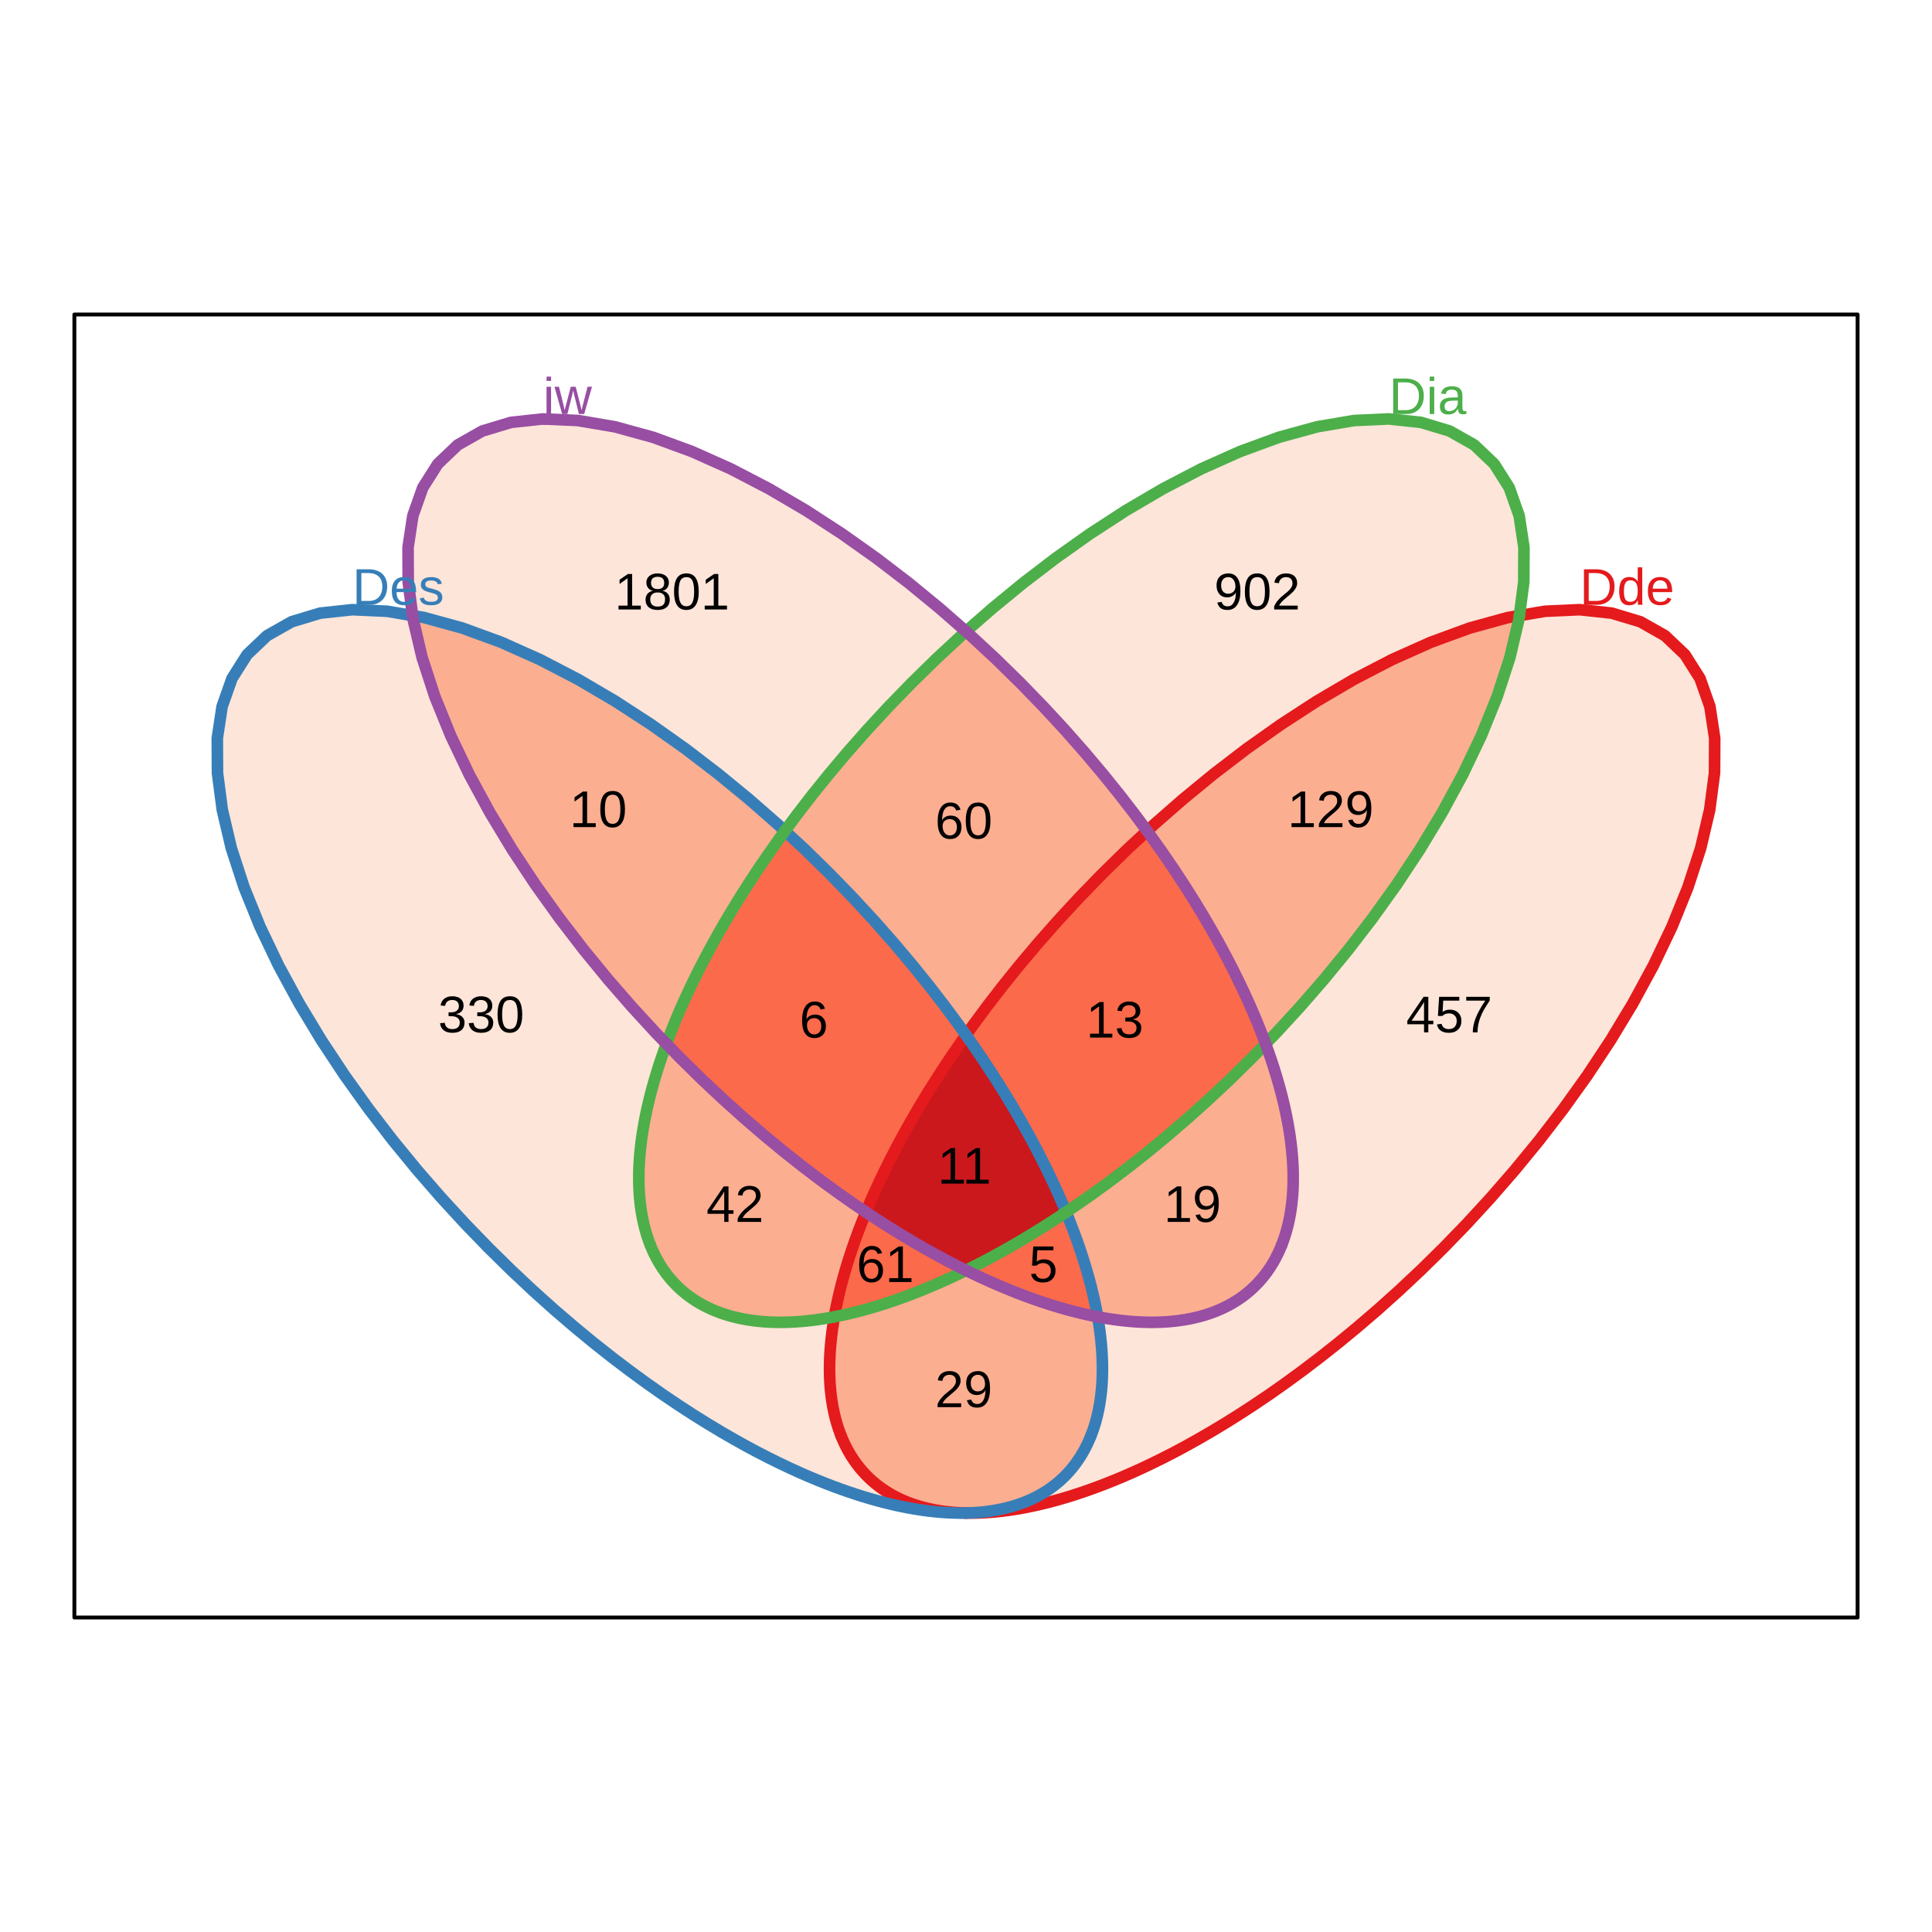 <?xml version="1.0" encoding="UTF-8"?>
<svg xmlns="http://www.w3.org/2000/svg" xmlns:xlink="http://www.w3.org/1999/xlink" width="374pt" height="374pt" viewBox="0 0 374 374" version="1.1">
<defs>
<g>
<symbol overflow="visible" id="glyph0-0">
<path style="stroke:none;" d="M 1 -6.875 L 6.5 -6.875 L 6.5 0 L 1 0 Z M 1.375 -6.516 L 1.375 -0.375 L 6.125 -0.375 L 6.125 -6.516 Z M 1.375 -6.516 "/>
</symbol>
<symbol overflow="visible" id="glyph0-1">
<path style="stroke:none;" d="M 6.75 -3.516 C 6.75 -2.805 6.609 -2.18 6.328 -1.641 C 6.047 -1.109 5.648 -0.703 5.141 -0.422 C 4.641 -0.141 4.055 0 3.391 0 L 0.828 0 L 0.828 -6.875 L 3.094 -6.875 C 4.258 -6.875 5.16 -6.582 5.797 -6 C 6.43 -5.414 6.75 -4.586 6.75 -3.516 Z M 5.812 -3.516 C 5.812 -4.367 5.578 -5.02 5.109 -5.469 C 4.641 -5.914 3.961 -6.141 3.078 -6.141 L 1.75 -6.141 L 1.75 -0.75 L 3.281 -0.75 C 3.789 -0.75 4.234 -0.859 4.609 -1.078 C 4.992 -1.297 5.289 -1.613 5.5 -2.031 C 5.707 -2.445 5.812 -2.941 5.812 -3.516 Z M 5.812 -3.516 "/>
</symbol>
<symbol overflow="visible" id="glyph0-2">
<path style="stroke:none;" d="M 4.016 -0.844 C 3.848 -0.508 3.629 -0.27 3.359 -0.125 C 3.086 0.02 2.754 0.094 2.359 0.094 C 1.691 0.094 1.203 -0.129 0.891 -0.578 C 0.578 -1.023 0.422 -1.707 0.422 -2.625 C 0.422 -4.457 1.066 -5.375 2.359 -5.375 C 2.766 -5.375 3.098 -5.301 3.359 -5.156 C 3.629 -5.008 3.848 -4.781 4.016 -4.469 L 4.016 -7.25 L 4.891 -7.25 L 4.891 -1.094 C 4.891 -0.539 4.898 -0.176 4.922 0 L 4.078 0 C 4.066 -0.051 4.055 -0.172 4.047 -0.359 C 4.035 -0.547 4.031 -0.707 4.031 -0.844 Z M 1.344 -2.641 C 1.344 -1.898 1.438 -1.367 1.625 -1.047 C 1.82 -0.734 2.145 -0.578 2.594 -0.578 C 3.082 -0.578 3.441 -0.75 3.672 -1.094 C 3.898 -1.438 4.016 -1.973 4.016 -2.703 C 4.016 -3.398 3.898 -3.91 3.672 -4.234 C 3.441 -4.566 3.082 -4.734 2.594 -4.734 C 2.156 -4.734 1.836 -4.566 1.641 -4.234 C 1.441 -3.91 1.344 -3.379 1.344 -2.641 Z M 1.344 -2.641 "/>
</symbol>
<symbol overflow="visible" id="glyph0-3">
<path style="stroke:none;" d="M 1.344 -2.453 C 1.344 -1.848 1.469 -1.379 1.719 -1.047 C 1.969 -0.723 2.336 -0.562 2.828 -0.562 C 3.203 -0.562 3.504 -0.633 3.734 -0.781 C 3.961 -0.938 4.117 -1.133 4.203 -1.375 L 4.969 -1.156 C 4.656 -0.32 3.941 0.094 2.828 0.094 C 2.047 0.094 1.445 -0.133 1.031 -0.594 C 0.625 -1.062 0.422 -1.754 0.422 -2.672 C 0.422 -3.547 0.625 -4.211 1.031 -4.672 C 1.445 -5.141 2.031 -5.375 2.781 -5.375 C 4.344 -5.375 5.125 -4.441 5.125 -2.578 L 5.125 -2.453 Z M 4.203 -3.125 C 4.16 -3.688 4.02 -4.094 3.781 -4.344 C 3.551 -4.602 3.219 -4.734 2.781 -4.734 C 2.352 -4.734 2.016 -4.586 1.766 -4.297 C 1.516 -4.016 1.379 -3.625 1.359 -3.125 Z M 4.203 -3.125 "/>
</symbol>
<symbol overflow="visible" id="glyph0-4">
<path style="stroke:none;" d="M 4.641 -1.453 C 4.641 -0.961 4.453 -0.582 4.078 -0.312 C 3.703 -0.039 3.176 0.094 2.5 0.094 C 1.844 0.094 1.332 -0.008 0.969 -0.219 C 0.613 -0.438 0.383 -0.773 0.281 -1.234 L 1.062 -1.391 C 1.133 -1.109 1.285 -0.898 1.516 -0.766 C 1.754 -0.641 2.082 -0.578 2.5 -0.578 C 2.945 -0.578 3.27 -0.645 3.469 -0.781 C 3.676 -0.914 3.781 -1.117 3.781 -1.391 C 3.781 -1.598 3.707 -1.766 3.562 -1.891 C 3.426 -2.023 3.195 -2.133 2.875 -2.219 L 2.25 -2.391 C 1.738 -2.516 1.375 -2.641 1.156 -2.766 C 0.945 -2.891 0.781 -3.039 0.656 -3.219 C 0.539 -3.406 0.484 -3.629 0.484 -3.891 C 0.484 -4.367 0.656 -4.734 1 -4.984 C 1.344 -5.234 1.844 -5.359 2.5 -5.359 C 3.082 -5.359 3.547 -5.254 3.891 -5.047 C 4.234 -4.848 4.453 -4.523 4.547 -4.078 L 3.75 -3.969 C 3.707 -4.207 3.578 -4.391 3.359 -4.516 C 3.148 -4.641 2.863 -4.703 2.5 -4.703 C 2.102 -4.703 1.812 -4.641 1.625 -4.516 C 1.438 -4.398 1.344 -4.219 1.344 -3.969 C 1.344 -3.82 1.379 -3.695 1.453 -3.594 C 1.535 -3.5 1.648 -3.414 1.797 -3.344 C 1.953 -3.281 2.281 -3.191 2.781 -3.078 C 3.238 -2.953 3.57 -2.836 3.781 -2.734 C 3.988 -2.641 4.148 -2.531 4.266 -2.406 C 4.379 -2.289 4.469 -2.156 4.531 -2 C 4.602 -1.844 4.641 -1.66 4.641 -1.453 Z M 4.641 -1.453 "/>
</symbol>
<symbol overflow="visible" id="glyph0-5">
<path style="stroke:none;" d="M 0.672 -6.406 L 0.672 -7.25 L 1.547 -7.25 L 1.547 -6.406 Z M 0.672 0 L 0.672 -5.281 L 1.547 -5.281 L 1.547 0 Z M 0.672 0 "/>
</symbol>
<symbol overflow="visible" id="glyph0-6">
<path style="stroke:none;" d="M 2.016 0.094 C 1.484 0.094 1.082 -0.047 0.812 -0.328 C 0.551 -0.609 0.422 -0.988 0.422 -1.469 C 0.422 -2.02 0.598 -2.441 0.953 -2.734 C 1.316 -3.023 1.898 -3.18 2.703 -3.203 L 3.891 -3.219 L 3.891 -3.516 C 3.891 -3.941 3.797 -4.25 3.609 -4.438 C 3.43 -4.625 3.148 -4.719 2.766 -4.719 C 2.367 -4.719 2.078 -4.648 1.891 -4.516 C 1.711 -4.379 1.609 -4.164 1.578 -3.875 L 0.656 -3.953 C 0.812 -4.898 1.52 -5.375 2.781 -5.375 C 3.445 -5.375 3.945 -5.223 4.281 -4.922 C 4.613 -4.617 4.781 -4.18 4.781 -3.609 L 4.781 -1.328 C 4.781 -1.066 4.812 -0.867 4.875 -0.734 C 4.945 -0.609 5.082 -0.547 5.281 -0.547 C 5.363 -0.547 5.457 -0.555 5.562 -0.578 L 5.562 -0.031 C 5.344 0.02 5.117 0.047 4.891 0.047 C 4.555 0.047 4.316 -0.035 4.172 -0.203 C 4.023 -0.379 3.941 -0.648 3.922 -1.016 L 3.891 -1.016 C 3.672 -0.609 3.41 -0.32 3.109 -0.156 C 2.805 0.008 2.441 0.094 2.016 0.094 Z M 2.219 -0.562 C 2.539 -0.562 2.828 -0.633 3.078 -0.781 C 3.328 -0.926 3.523 -1.125 3.672 -1.375 C 3.816 -1.633 3.891 -1.898 3.891 -2.172 L 3.891 -2.609 L 2.938 -2.594 C 2.52 -2.582 2.203 -2.535 1.984 -2.453 C 1.773 -2.379 1.613 -2.258 1.5 -2.094 C 1.383 -1.938 1.328 -1.723 1.328 -1.453 C 1.328 -1.172 1.406 -0.953 1.562 -0.797 C 1.719 -0.641 1.938 -0.562 2.219 -0.562 Z M 2.219 -0.562 "/>
</symbol>
<symbol overflow="visible" id="glyph0-7">
<path style="stroke:none;" d="M 0.672 -6.406 L 0.672 -7.25 L 1.547 -7.25 L 1.547 -6.406 Z M 1.547 0.656 C 1.547 1.156 1.445 1.516 1.25 1.734 C 1.062 1.961 0.77 2.078 0.375 2.078 C 0.125 2.078 -0.082 2.062 -0.25 2.031 L -0.25 1.359 L 0.062 1.375 C 0.281 1.375 0.438 1.316 0.531 1.203 C 0.625 1.086 0.672 0.859 0.672 0.516 L 0.672 -5.281 L 1.547 -5.281 Z M 1.547 0.656 "/>
</symbol>
<symbol overflow="visible" id="glyph0-8">
<path style="stroke:none;" d="M 5.734 0 L 4.719 0 L 3.797 -3.734 L 3.609 -4.562 C 3.578 -4.414 3.531 -4.203 3.469 -3.922 C 3.414 -3.648 3.086 -2.344 2.484 0 L 1.469 0 L -0.016 -5.281 L 0.859 -5.281 L 1.75 -1.688 C 1.77 -1.613 1.836 -1.297 1.953 -0.734 L 2.047 -1.094 L 3.141 -5.281 L 4.094 -5.281 L 5.016 -1.656 L 5.234 -0.734 L 5.391 -1.406 L 6.391 -5.281 L 7.25 -5.281 Z M 5.734 0 "/>
</symbol>
<symbol overflow="visible" id="glyph0-9">
<path style="stroke:none;" d="M 0.766 0 L 0.766 -0.75 L 2.516 -0.75 L 2.516 -6.047 L 0.969 -4.938 L 0.969 -5.766 L 2.594 -6.875 L 3.406 -6.875 L 3.406 -0.75 L 5.078 -0.75 L 5.078 0 Z M 0.766 0 "/>
</symbol>
<symbol overflow="visible" id="glyph0-10">
<path style="stroke:none;" d="M 5.125 -1.922 C 5.125 -1.285 4.922 -0.789 4.516 -0.438 C 4.117 -0.082 3.539 0.094 2.781 0.094 C 2.051 0.094 1.477 -0.078 1.062 -0.422 C 0.645 -0.773 0.438 -1.27 0.438 -1.906 C 0.438 -2.352 0.562 -2.727 0.812 -3.031 C 1.07 -3.344 1.406 -3.531 1.812 -3.594 L 1.812 -3.625 C 1.438 -3.707 1.141 -3.895 0.922 -4.188 C 0.703 -4.477 0.594 -4.82 0.594 -5.219 C 0.594 -5.738 0.785 -6.16 1.172 -6.484 C 1.566 -6.816 2.098 -6.984 2.766 -6.984 C 3.441 -6.984 3.973 -6.82 4.359 -6.5 C 4.754 -6.188 4.953 -5.754 4.953 -5.203 C 4.953 -4.816 4.844 -4.473 4.625 -4.172 C 4.406 -3.879 4.109 -3.695 3.734 -3.625 L 3.734 -3.609 C 4.172 -3.535 4.508 -3.348 4.75 -3.047 C 5 -2.742 5.125 -2.367 5.125 -1.922 Z M 4.047 -5.156 C 4.047 -5.938 3.617 -6.328 2.766 -6.328 C 2.348 -6.328 2.031 -6.227 1.812 -6.031 C 1.602 -5.844 1.5 -5.551 1.5 -5.156 C 1.5 -4.77 1.609 -4.473 1.828 -4.266 C 2.047 -4.055 2.363 -3.953 2.781 -3.953 C 3.188 -3.953 3.5 -4.047 3.719 -4.234 C 3.938 -4.422 4.047 -4.727 4.047 -5.156 Z M 4.219 -2 C 4.219 -2.426 4.086 -2.75 3.828 -2.969 C 3.578 -3.188 3.223 -3.297 2.766 -3.297 C 2.316 -3.297 1.969 -3.176 1.719 -2.938 C 1.469 -2.707 1.344 -2.391 1.344 -1.984 C 1.344 -1.035 1.828 -0.562 2.797 -0.562 C 3.273 -0.562 3.629 -0.676 3.859 -0.906 C 4.098 -1.133 4.219 -1.5 4.219 -2 Z M 4.219 -2 "/>
</symbol>
<symbol overflow="visible" id="glyph0-11">
<path style="stroke:none;" d="M 5.172 -3.438 C 5.172 -2.289 4.969 -1.414 4.562 -0.812 C 4.156 -0.207 3.555 0.094 2.766 0.094 C 1.973 0.094 1.379 -0.203 0.984 -0.797 C 0.586 -1.398 0.391 -2.281 0.391 -3.438 C 0.391 -4.625 0.582 -5.508 0.969 -6.094 C 1.352 -6.688 1.961 -6.984 2.797 -6.984 C 3.609 -6.984 4.207 -6.688 4.594 -6.094 C 4.977 -5.5 5.172 -4.613 5.172 -3.438 Z M 4.281 -3.438 C 4.281 -4.438 4.164 -5.156 3.938 -5.594 C 3.707 -6.039 3.328 -6.266 2.797 -6.266 C 2.254 -6.266 1.863 -6.047 1.625 -5.609 C 1.395 -5.172 1.281 -4.445 1.281 -3.438 C 1.281 -2.469 1.398 -1.754 1.641 -1.297 C 1.879 -0.848 2.258 -0.625 2.781 -0.625 C 3.301 -0.625 3.68 -0.852 3.922 -1.312 C 4.16 -1.77 4.281 -2.477 4.281 -3.438 Z M 4.281 -3.438 "/>
</symbol>
<symbol overflow="visible" id="glyph0-12">
<path style="stroke:none;" d="M 5.094 -3.578 C 5.094 -2.398 4.875 -1.492 4.438 -0.859 C 4.008 -0.223 3.395 0.094 2.594 0.094 C 2.062 0.094 1.633 -0.016 1.312 -0.234 C 0.988 -0.461 0.754 -0.832 0.609 -1.344 L 1.453 -1.469 C 1.629 -0.895 2.016 -0.609 2.609 -0.609 C 3.117 -0.609 3.508 -0.844 3.781 -1.312 C 4.062 -1.781 4.207 -2.453 4.219 -3.328 C 4.094 -3.023 3.867 -2.785 3.547 -2.609 C 3.234 -2.43 2.891 -2.344 2.516 -2.344 C 1.891 -2.344 1.391 -2.555 1.016 -2.984 C 0.648 -3.41 0.469 -3.973 0.469 -4.672 C 0.469 -5.391 0.672 -5.953 1.078 -6.359 C 1.484 -6.773 2.047 -6.984 2.766 -6.984 C 3.523 -6.984 4.102 -6.695 4.5 -6.125 C 4.895 -5.562 5.094 -4.711 5.094 -3.578 Z M 4.125 -4.422 C 4.125 -4.984 4 -5.43 3.75 -5.766 C 3.5 -6.098 3.16 -6.266 2.734 -6.266 C 2.305 -6.266 1.969 -6.117 1.719 -5.828 C 1.477 -5.547 1.359 -5.16 1.359 -4.672 C 1.359 -4.172 1.477 -3.773 1.719 -3.484 C 1.969 -3.191 2.301 -3.047 2.719 -3.047 C 2.969 -3.047 3.203 -3.102 3.422 -3.219 C 3.641 -3.332 3.812 -3.492 3.938 -3.703 C 4.062 -3.922 4.125 -4.16 4.125 -4.422 Z M 4.125 -4.422 "/>
</symbol>
<symbol overflow="visible" id="glyph0-13">
<path style="stroke:none;" d="M 0.5 0 L 0.5 -0.625 C 0.664 -1 0.867 -1.332 1.109 -1.625 C 1.348 -1.914 1.598 -2.18 1.859 -2.422 C 2.129 -2.66 2.391 -2.879 2.641 -3.078 C 2.898 -3.273 3.133 -3.473 3.344 -3.672 C 3.551 -3.879 3.719 -4.094 3.844 -4.312 C 3.977 -4.539 4.047 -4.789 4.047 -5.062 C 4.047 -5.445 3.938 -5.742 3.719 -5.953 C 3.5 -6.16 3.191 -6.266 2.797 -6.266 C 2.422 -6.266 2.109 -6.16 1.859 -5.953 C 1.617 -5.754 1.477 -5.469 1.438 -5.094 L 0.547 -5.188 C 0.609 -5.727 0.836 -6.16 1.234 -6.484 C 1.641 -6.816 2.16 -6.984 2.797 -6.984 C 3.484 -6.984 4.016 -6.816 4.391 -6.484 C 4.766 -6.16 4.953 -5.695 4.953 -5.094 C 4.953 -4.832 4.891 -4.566 4.766 -4.297 C 4.641 -4.035 4.457 -3.77 4.219 -3.5 C 3.977 -3.238 3.52 -2.832 2.844 -2.281 C 2.469 -1.977 2.164 -1.703 1.938 -1.453 C 1.719 -1.211 1.562 -0.977 1.469 -0.75 L 5.062 -0.75 L 5.062 0 Z M 0.5 0 "/>
</symbol>
<symbol overflow="visible" id="glyph0-14">
<path style="stroke:none;" d="M 5.125 -2.25 C 5.125 -1.52 4.926 -0.945 4.531 -0.531 C 4.133 -0.113 3.594 0.094 2.906 0.094 C 2.125 0.094 1.531 -0.191 1.125 -0.766 C 0.719 -1.336 0.516 -2.176 0.516 -3.281 C 0.516 -4.469 0.723 -5.379 1.141 -6.016 C 1.566 -6.66 2.176 -6.984 2.969 -6.984 C 4.008 -6.984 4.664 -6.516 4.938 -5.578 L 4.094 -5.438 C 3.914 -5.988 3.535 -6.266 2.953 -6.266 C 2.453 -6.266 2.062 -6.031 1.781 -5.562 C 1.508 -5.102 1.375 -4.43 1.375 -3.547 C 1.539 -3.836 1.766 -4.062 2.047 -4.219 C 2.336 -4.375 2.672 -4.453 3.047 -4.453 C 3.68 -4.453 4.188 -4.25 4.562 -3.844 C 4.938 -3.445 5.125 -2.914 5.125 -2.25 Z M 4.234 -2.219 C 4.234 -2.707 4.109 -3.086 3.859 -3.359 C 3.617 -3.629 3.281 -3.766 2.844 -3.766 C 2.438 -3.766 2.102 -3.645 1.844 -3.406 C 1.594 -3.164 1.469 -2.836 1.469 -2.422 C 1.469 -1.891 1.598 -1.453 1.859 -1.109 C 2.117 -0.773 2.457 -0.609 2.875 -0.609 C 3.289 -0.609 3.617 -0.75 3.859 -1.031 C 4.109 -1.32 4.234 -1.719 4.234 -2.219 Z M 4.234 -2.219 "/>
</symbol>
<symbol overflow="visible" id="glyph0-15">
<path style="stroke:none;" d="M 5.125 -1.906 C 5.125 -1.27 4.922 -0.773 4.516 -0.422 C 4.109 -0.078 3.531 0.094 2.781 0.094 C 2.094 0.094 1.539 -0.062 1.125 -0.375 C 0.707 -0.688 0.457 -1.148 0.375 -1.766 L 1.297 -1.844 C 1.41 -1.031 1.906 -0.625 2.781 -0.625 C 3.227 -0.625 3.578 -0.734 3.828 -0.953 C 4.078 -1.172 4.203 -1.492 4.203 -1.922 C 4.203 -2.297 4.055 -2.586 3.766 -2.797 C 3.484 -3.016 3.07 -3.125 2.531 -3.125 L 2.031 -3.125 L 2.031 -3.875 L 2.516 -3.875 C 2.992 -3.875 3.363 -3.977 3.625 -4.188 C 3.895 -4.406 4.031 -4.695 4.031 -5.062 C 4.031 -5.438 3.922 -5.727 3.703 -5.938 C 3.484 -6.156 3.16 -6.266 2.734 -6.266 C 2.348 -6.266 2.035 -6.164 1.797 -5.969 C 1.555 -5.77 1.414 -5.488 1.375 -5.125 L 0.5 -5.188 C 0.562 -5.75 0.789 -6.188 1.188 -6.5 C 1.594 -6.82 2.113 -6.984 2.75 -6.984 C 3.438 -6.984 3.973 -6.82 4.359 -6.5 C 4.742 -6.176 4.938 -5.727 4.938 -5.156 C 4.938 -4.719 4.812 -4.359 4.562 -4.078 C 4.312 -3.805 3.953 -3.625 3.484 -3.531 L 3.484 -3.516 C 4.004 -3.453 4.406 -3.273 4.688 -2.984 C 4.977 -2.703 5.125 -2.344 5.125 -1.906 Z M 5.125 -1.906 "/>
</symbol>
<symbol overflow="visible" id="glyph0-16">
<path style="stroke:none;" d="M 4.297 -1.562 L 4.297 0 L 3.469 0 L 3.469 -1.562 L 0.234 -1.562 L 0.234 -2.234 L 3.375 -6.875 L 4.297 -6.875 L 4.297 -2.25 L 5.266 -2.25 L 5.266 -1.562 Z M 3.469 -5.891 C 3.469 -5.867 3.422 -5.781 3.328 -5.625 C 3.242 -5.477 3.18 -5.375 3.141 -5.312 L 1.375 -2.703 L 1.125 -2.344 L 1.047 -2.25 L 3.469 -2.25 Z M 3.469 -5.891 "/>
</symbol>
<symbol overflow="visible" id="glyph0-17">
<path style="stroke:none;" d="M 5.141 -2.234 C 5.141 -1.516 4.922 -0.945 4.484 -0.531 C 4.055 -0.113 3.461 0.094 2.703 0.094 C 2.055 0.094 1.535 -0.047 1.141 -0.328 C 0.754 -0.609 0.508 -1.008 0.406 -1.531 L 1.297 -1.641 C 1.473 -0.961 1.945 -0.625 2.719 -0.625 C 3.188 -0.625 3.555 -0.766 3.828 -1.047 C 4.098 -1.328 4.234 -1.719 4.234 -2.219 C 4.234 -2.656 4.098 -3.004 3.828 -3.266 C 3.555 -3.535 3.191 -3.672 2.734 -3.672 C 2.504 -3.672 2.285 -3.633 2.078 -3.562 C 1.867 -3.488 1.66 -3.359 1.453 -3.172 L 0.594 -3.172 L 0.828 -6.875 L 4.734 -6.875 L 4.734 -6.141 L 1.625 -6.141 L 1.5 -3.953 C 1.883 -4.242 2.359 -4.391 2.922 -4.391 C 3.598 -4.391 4.133 -4.191 4.531 -3.797 C 4.938 -3.398 5.141 -2.879 5.141 -2.234 Z M 5.141 -2.234 "/>
</symbol>
<symbol overflow="visible" id="glyph0-18">
<path style="stroke:none;" d="M 5.062 -6.172 C 4.352 -5.098 3.852 -4.254 3.562 -3.641 C 3.281 -3.035 3.066 -2.438 2.922 -1.844 C 2.773 -1.25 2.703 -0.633 2.703 0 L 1.781 0 C 1.781 -0.875 1.969 -1.797 2.344 -2.766 C 2.719 -3.742 3.336 -4.867 4.203 -6.141 L 0.516 -6.141 L 0.516 -6.875 L 5.062 -6.875 Z M 5.062 -6.172 "/>
</symbol>
</g>
</defs>
<g id="surface177">
<rect x="0" y="0" width="374" height="374" style="fill:rgb(100%,100%,100%);fill-opacity:1;stroke:none;"/>
<path style="fill-rule:nonzero;fill:rgb(100%,100%,100%);fill-opacity:1;stroke-width:0.75;stroke-linecap:round;stroke-linejoin:round;stroke:rgb(0%,0%,0%);stroke-opacity:1;stroke-miterlimit:10;" d="M 14.398 313.117 L 359.598 313.117 L 359.598 60.883 L 14.398 60.883 Z M 14.398 313.117 "/>
<path style=" stroke:none;fill-rule:nonzero;fill:rgb(98.431%,41.569%,29.02%);fill-opacity:1;" d="M 244.996 202.062 L 244.82 201.586 L 244.16 199.863 L 243.441 198.062 L 242.652 196.176 L 241.789 194.203 L 240.844 192.129 L 239.809 189.957 L 238.68 187.68 L 237.445 185.289 L 236.098 182.781 L 234.625 180.148 L 233.012 177.383 L 231.254 174.48 L 229.332 171.434 L 227.234 168.234 L 224.941 164.883 L 222.441 161.371 L 222.062 160.855 L 218.223 164.414 L 213.387 169.152 L 208.902 173.77 L 204.758 178.258 L 200.938 182.59 L 197.418 186.766 L 194.18 190.777 L 191.211 194.621 L 188.484 198.297 L 187 200.383 L 188.016 201.809 L 190.309 205.16 L 192.406 208.359 L 194.328 211.406 L 196.086 214.309 L 197.695 217.074 L 199.172 219.707 L 200.52 222.215 L 201.754 224.605 L 202.883 226.887 L 203.918 229.055 L 204.863 231.129 L 205.727 233.102 L 206.371 234.648 L 208.629 233.125 L 211.773 230.922 L 215.07 228.516 L 218.523 225.895 L 222.133 223.043 L 225.898 219.938 L 229.828 216.562 L 233.91 212.898 L 238.145 208.926 L 242.516 204.625 Z M 244.996 202.062 "/>
<path style=" stroke:none;fill-rule:nonzero;fill:rgb(98.824%,68.235%,56.863%);fill-opacity:1;" d="M 244.996 202.062 L 247.016 199.977 L 251.613 194.973 L 256.289 189.602 L 261.004 183.852 L 265.707 177.734 L 270.348 171.258 L 274.855 164.445 L 279.148 157.336 L 283.141 149.98 L 286.734 142.453 L 289.82 134.848 L 292.293 127.266 L 294.043 119.832 L 294.129 119.168 L 291.906 119.543 L 284.516 121.574 L 277.004 124.324 L 269.492 127.676 L 262.086 131.523 L 254.871 135.758 L 247.914 140.281 L 241.262 144.996 L 234.953 149.832 L 229.004 154.715 L 223.43 159.59 L 222.062 160.855 L 222.441 161.371 L 224.941 164.883 L 227.234 168.234 L 229.332 171.434 L 231.254 174.48 L 233.012 177.383 L 234.625 180.148 L 236.098 182.781 L 237.445 185.289 L 238.68 187.68 L 239.809 189.957 L 240.844 192.129 L 241.789 194.203 L 242.652 196.176 L 243.441 198.062 L 244.16 199.863 L 244.82 201.586 Z M 244.996 202.062 "/>
<path style=" stroke:none;fill-rule:nonzero;fill:rgb(98.824%,68.235%,56.863%);fill-opacity:1;" d="M 222.062 160.855 L 219.715 157.695 L 216.746 153.852 L 213.508 149.84 L 209.988 145.664 L 206.168 141.328 L 202.023 136.844 L 197.539 132.223 L 192.703 127.488 L 187.496 122.664 L 187 122.23 L 186.504 122.664 L 181.297 127.488 L 176.461 132.223 L 171.977 136.844 L 167.832 141.328 L 164.012 145.664 L 160.492 149.84 L 157.254 153.852 L 154.285 157.695 L 151.938 160.855 L 155.777 164.414 L 160.613 169.152 L 165.098 173.77 L 169.242 178.258 L 173.062 182.59 L 176.582 186.766 L 179.82 190.777 L 182.789 194.621 L 185.516 198.297 L 187 200.383 L 188.484 198.297 L 191.211 194.621 L 194.18 190.777 L 197.418 186.766 L 200.938 182.59 L 204.758 178.258 L 208.902 173.77 L 213.387 169.152 L 218.223 164.414 Z M 222.062 160.855 "/>
<path style=" stroke:none;fill-rule:nonzero;fill:rgb(99.608%,89.804%,85.098%);fill-opacity:1;" d="M 222.062 160.855 L 223.43 159.59 L 229.004 154.715 L 234.953 149.832 L 241.262 144.996 L 247.914 140.281 L 254.871 135.758 L 262.086 131.523 L 269.492 127.676 L 277.004 124.324 L 284.516 121.574 L 291.906 119.543 L 294.129 119.168 L 294.977 112.688 L 295.008 105.973 L 294.078 99.836 L 292.16 94.406 L 289.25 89.809 L 285.383 86.129 L 280.629 83.438 L 275.086 81.766 L 268.871 81.098 L 262.121 81.406 L 254.98 82.617 L 247.586 84.648 L 240.074 87.398 L 232.566 90.75 L 225.16 94.598 L 217.945 98.832 L 210.988 103.355 L 204.336 108.07 L 198.027 112.902 L 192.078 117.789 L 187 122.23 L 187.496 122.664 L 192.703 127.488 L 197.539 132.223 L 202.023 136.844 L 206.168 141.328 L 209.988 145.664 L 213.508 149.84 L 216.746 153.852 L 219.715 157.695 Z M 222.062 160.855 "/>
<path style=" stroke:none;fill-rule:nonzero;fill:rgb(99.608%,89.804%,85.098%);fill-opacity:1;" d="M 187 122.23 L 181.922 117.789 L 175.973 112.902 L 169.664 108.07 L 163.012 103.355 L 156.055 98.832 L 148.84 94.598 L 141.434 90.75 L 133.926 87.398 L 126.414 84.648 L 119.02 82.617 L 111.879 81.406 L 105.129 81.098 L 98.914 81.766 L 93.371 83.438 L 88.617 86.129 L 84.75 89.809 L 81.84 94.406 L 79.922 99.836 L 78.992 105.973 L 79.023 112.688 L 79.871 119.168 L 82.094 119.543 L 89.484 121.574 L 96.996 124.324 L 104.508 127.676 L 111.914 131.523 L 119.129 135.758 L 126.086 140.281 L 132.738 144.996 L 139.047 149.832 L 144.996 154.715 L 150.57 159.59 L 151.938 160.855 L 154.285 157.695 L 157.254 153.852 L 160.492 149.84 L 164.012 145.664 L 167.832 141.328 L 171.977 136.844 L 176.461 132.223 L 181.297 127.488 L 186.504 122.664 Z M 187 122.23 "/>
<path style=" stroke:none;fill-rule:nonzero;fill:rgb(98.824%,68.235%,56.863%);fill-opacity:1;" d="M 79.871 119.168 L 79.957 119.832 L 81.707 127.266 L 84.18 134.848 L 87.266 142.453 L 90.859 149.98 L 94.852 157.336 L 99.145 164.445 L 103.652 171.258 L 108.293 177.734 L 112.996 183.852 L 117.711 189.602 L 122.387 194.973 L 126.984 199.977 L 129.004 202.062 L 129.18 201.586 L 129.84 199.863 L 130.559 198.062 L 131.348 196.176 L 132.211 194.203 L 133.156 192.129 L 134.191 189.957 L 135.32 187.68 L 136.555 185.289 L 137.902 182.781 L 139.375 180.148 L 140.988 177.383 L 142.746 174.48 L 144.668 171.434 L 146.766 168.234 L 149.059 164.883 L 151.559 161.371 L 151.938 160.855 L 150.57 159.59 L 144.996 154.715 L 139.047 149.832 L 132.738 144.996 L 126.086 140.281 L 119.129 135.758 L 111.914 131.523 L 104.508 127.676 L 96.996 124.324 L 89.484 121.574 L 82.094 119.543 Z M 79.871 119.168 "/>
<path style=" stroke:none;fill-rule:nonzero;fill:rgb(99.608%,89.804%,85.098%);fill-opacity:1;" d="M 79.871 119.168 L 74.949 118.332 L 68.203 118.023 L 61.988 118.691 L 56.445 120.363 L 51.691 123.055 L 47.824 126.734 L 44.914 131.332 L 42.996 136.762 L 42.066 142.902 L 42.098 149.613 L 43.031 156.758 L 44.781 164.191 L 47.254 171.773 L 50.34 179.383 L 53.93 186.906 L 57.926 194.262 L 62.219 201.371 L 66.727 208.184 L 71.367 214.66 L 76.07 220.777 L 80.785 226.527 L 85.457 231.898 L 90.059 236.906 L 94.559 241.551 L 98.93 245.852 L 103.164 249.824 L 107.246 253.492 L 111.176 256.863 L 114.941 259.969 L 118.551 262.82 L 122.004 265.441 L 125.301 267.848 L 128.445 270.055 L 131.449 272.078 L 134.309 273.934 L 137.039 275.637 L 139.637 277.199 L 142.117 278.629 L 144.477 279.945 L 146.73 281.148 L 148.879 282.25 L 150.93 283.262 L 152.887 284.191 L 154.758 285.043 L 156.543 285.82 L 158.25 286.535 L 159.883 287.188 L 161.445 287.785 L 162.941 288.332 L 164.379 288.832 L 165.754 289.289 L 167.07 289.707 L 168.336 290.086 L 169.555 290.43 L 170.723 290.746 L 171.844 291.027 L 172.926 291.285 L 173.969 291.516 L 174.973 291.723 L 175.938 291.91 L 176.871 292.078 L 177.77 292.223 L 178.637 292.352 L 179.477 292.465 L 180.289 292.562 L 181.074 292.648 L 181.832 292.719 L 182.566 292.773 L 183.281 292.82 L 183.969 292.855 L 184.641 292.879 L 185.289 292.895 L 185.918 292.902 L 186.531 292.898 L 187 292.891 L 186.875 292.887 L 186.297 292.871 L 185.734 292.844 L 185.191 292.812 L 184.656 292.773 L 184.141 292.73 L 183.637 292.68 L 183.145 292.621 L 182.664 292.562 L 182.195 292.496 L 181.742 292.426 L 181.297 292.352 L 180.859 292.27 L 180.438 292.188 L 180.023 292.102 L 179.617 292.008 L 179.219 291.914 L 178.832 291.816 L 178.453 291.715 L 178.082 291.609 L 177.715 291.504 L 177.359 291.391 L 177.012 291.277 L 176.668 291.164 L 176.332 291.043 L 176.004 290.922 L 175.68 290.797 L 175.363 290.672 L 175.051 290.543 L 174.746 290.41 L 174.449 290.277 L 174.152 290.141 L 173.863 290 L 173.578 289.859 L 173.297 289.715 L 173.023 289.57 L 172.754 289.422 L 172.488 289.273 L 172.223 289.121 L 171.965 288.965 L 171.711 288.809 L 171.461 288.648 L 171.215 288.488 L 170.973 288.324 L 170.734 288.16 L 170.5 287.992 L 170.266 287.82 L 170.035 287.648 L 169.812 287.477 L 169.367 287.117 L 169.152 286.938 L 168.938 286.754 L 168.727 286.566 L 168.52 286.379 L 168.312 286.184 L 168.109 285.992 L 167.711 285.594 L 167.516 285.391 L 167.324 285.188 L 167.133 284.977 L 166.758 284.555 L 166.574 284.336 L 166.395 284.117 L 166.215 283.891 L 166.039 283.664 L 165.863 283.434 L 165.691 283.199 L 165.52 282.961 L 165.352 282.723 L 165.184 282.477 L 165.02 282.227 L 164.699 281.719 L 164.539 281.457 L 164.383 281.191 L 164.078 280.645 L 163.93 280.363 L 163.781 280.078 L 163.637 279.789 L 163.492 279.492 L 163.352 279.191 L 163.215 278.887 L 163.078 278.574 L 162.945 278.254 L 162.812 277.93 L 162.684 277.598 L 162.559 277.262 L 162.434 276.914 L 162.312 276.562 L 162.195 276.203 L 162.078 275.836 L 161.965 275.461 L 161.855 275.074 L 161.75 274.684 L 161.648 274.281 L 161.547 273.867 L 161.453 273.449 L 161.359 273.016 L 161.27 272.574 L 161.188 272.121 L 161.105 271.656 L 161.031 271.18 L 160.961 270.691 L 160.895 270.191 L 160.836 269.676 L 160.781 269.145 L 160.73 268.602 L 160.688 268.043 L 160.652 267.465 L 160.625 266.875 L 160.605 266.266 L 160.59 265.637 L 160.586 264.988 L 160.59 264.32 L 160.605 263.633 L 160.629 262.922 L 160.664 262.188 L 160.711 261.426 L 160.77 260.641 L 160.844 259.832 L 160.93 258.992 L 161.031 258.121 L 161.152 257.223 L 161.289 256.285 L 161.445 255.316 L 161.516 254.91 L 161.137 254.984 L 160.203 255.152 L 159.305 255.297 L 158.438 255.426 L 157.598 255.539 L 156.785 255.637 L 156 255.723 L 155.242 255.793 L 154.508 255.848 L 153.793 255.895 L 153.105 255.93 L 152.434 255.953 L 151.785 255.969 L 151.156 255.977 L 150.543 255.973 L 149.949 255.961 L 149.371 255.945 L 148.809 255.918 L 148.262 255.887 L 147.73 255.848 L 147.215 255.801 L 146.711 255.754 L 146.219 255.695 L 145.738 255.637 L 145.27 255.57 L 144.816 255.5 L 144.371 255.422 L 143.934 255.344 L 143.512 255.262 L 143.094 255.172 L 142.691 255.082 L 142.293 254.988 L 141.906 254.891 L 141.527 254.789 L 141.152 254.684 L 140.789 254.578 L 140.434 254.465 L 140.086 254.352 L 139.742 254.234 L 139.406 254.117 L 139.078 253.996 L 138.754 253.871 L 138.438 253.746 L 138.125 253.613 L 137.82 253.484 L 137.52 253.348 L 137.227 253.215 L 136.938 253.074 L 136.652 252.934 L 136.371 252.789 L 136.098 252.645 L 135.559 252.348 L 135.297 252.195 L 135.039 252.039 L 134.785 251.883 L 134.535 251.723 L 134.289 251.562 L 134.047 251.398 L 133.809 251.234 L 133.57 251.066 L 133.109 250.723 L 132.883 250.551 L 132.66 250.371 L 132.441 250.191 L 132.227 250.012 L 132.012 249.828 L 131.801 249.641 L 131.387 249.258 L 131.184 249.066 L 130.785 248.668 L 130.59 248.465 L 130.398 248.262 L 130.207 248.051 L 130.02 247.84 L 129.832 247.625 L 129.648 247.41 L 129.289 246.965 L 129.109 246.738 L 128.938 246.508 L 128.766 246.273 L 128.594 246.035 L 128.426 245.797 L 128.258 245.551 L 128.094 245.301 L 127.773 244.793 L 127.613 244.531 L 127.457 244.266 L 127.152 243.719 L 127.004 243.438 L 126.855 243.152 L 126.711 242.863 L 126.566 242.566 L 126.426 242.266 L 126.289 241.961 L 126.152 241.648 L 126.02 241.328 L 125.887 241.004 L 125.758 240.672 L 125.633 240.336 L 125.508 239.988 L 125.387 239.637 L 125.27 239.277 L 125.152 238.91 L 125.039 238.531 L 124.93 238.148 L 124.824 237.758 L 124.723 237.355 L 124.621 236.941 L 124.527 236.52 L 124.434 236.09 L 124.344 235.648 L 124.262 235.195 L 124.18 234.73 L 124.105 234.254 L 124.035 233.766 L 123.969 233.266 L 123.91 232.75 L 123.855 232.219 L 123.805 231.676 L 123.762 231.117 L 123.727 230.539 L 123.699 229.949 L 123.676 229.34 L 123.664 228.711 L 123.66 228.062 L 123.664 227.395 L 123.676 226.707 L 123.703 225.996 L 123.738 225.258 L 123.785 224.5 L 123.844 223.715 L 123.918 222.906 L 124.004 222.066 L 124.105 221.195 L 124.227 220.293 L 124.363 219.359 L 124.52 218.391 L 124.695 217.387 L 124.895 216.344 L 125.117 215.258 L 125.367 214.129 L 125.645 212.957 L 125.949 211.734 L 126.289 210.461 L 126.664 209.137 L 127.078 207.754 L 127.531 206.312 L 128.031 204.805 L 128.578 203.23 L 129.004 202.062 L 126.984 199.977 L 122.387 194.973 L 117.711 189.602 L 112.996 183.852 L 108.293 177.734 L 103.652 171.258 L 99.145 164.445 L 94.852 157.336 L 90.859 149.98 L 87.266 142.453 L 84.18 134.848 L 81.707 127.266 L 79.957 119.832 Z M 79.871 119.168 "/>
<path style=" stroke:none;fill-rule:nonzero;fill:rgb(98.431%,41.569%,29.02%);fill-opacity:1;" d="M 129.004 202.062 L 131.484 204.625 L 135.855 208.926 L 140.09 212.898 L 144.172 216.562 L 148.102 219.938 L 151.867 223.043 L 155.477 225.895 L 158.93 228.516 L 162.227 230.922 L 165.371 233.125 L 167.629 234.648 L 168.273 233.102 L 169.137 231.129 L 170.082 229.055 L 171.117 226.887 L 172.246 224.605 L 173.48 222.215 L 174.828 219.707 L 176.305 217.074 L 177.914 214.309 L 179.672 211.406 L 181.594 208.359 L 183.691 205.16 L 185.984 201.809 L 187 200.383 L 185.516 198.297 L 182.789 194.621 L 179.82 190.777 L 176.582 186.766 L 173.062 182.59 L 169.242 178.258 L 165.098 173.77 L 160.613 169.152 L 155.777 164.414 L 151.938 160.855 L 151.559 161.371 L 149.059 164.883 L 146.766 168.234 L 144.668 171.434 L 142.746 174.48 L 140.988 177.383 L 139.375 180.148 L 137.902 182.781 L 136.555 185.289 L 135.32 187.68 L 134.191 189.957 L 133.156 192.129 L 132.211 194.203 L 131.348 196.176 L 130.559 198.062 L 129.84 199.863 L 129.18 201.586 Z M 129.004 202.062 "/>
<path style=" stroke:none;fill-rule:nonzero;fill:rgb(98.824%,68.235%,56.863%);fill-opacity:1;" d="M 129.004 202.062 L 128.578 203.23 L 128.031 204.805 L 127.531 206.312 L 127.078 207.754 L 126.664 209.137 L 126.289 210.461 L 125.949 211.734 L 125.645 212.957 L 125.367 214.129 L 125.117 215.258 L 124.895 216.344 L 124.695 217.387 L 124.52 218.391 L 124.363 219.359 L 124.227 220.293 L 124.105 221.195 L 124.004 222.066 L 123.918 222.906 L 123.844 223.715 L 123.785 224.5 L 123.738 225.258 L 123.703 225.996 L 123.676 226.707 L 123.664 227.395 L 123.66 228.062 L 123.664 228.711 L 123.676 229.34 L 123.699 229.949 L 123.727 230.539 L 123.762 231.117 L 123.805 231.676 L 123.855 232.219 L 123.91 232.75 L 123.969 233.266 L 124.035 233.766 L 124.105 234.254 L 124.18 234.73 L 124.262 235.195 L 124.344 235.648 L 124.434 236.09 L 124.527 236.52 L 124.621 236.941 L 124.723 237.355 L 124.824 237.758 L 124.93 238.148 L 125.039 238.531 L 125.152 238.91 L 125.27 239.277 L 125.387 239.637 L 125.508 239.988 L 125.633 240.336 L 125.758 240.672 L 125.887 241.004 L 126.02 241.328 L 126.152 241.648 L 126.289 241.961 L 126.426 242.266 L 126.566 242.566 L 126.711 242.863 L 126.855 243.152 L 127.004 243.438 L 127.152 243.719 L 127.457 244.266 L 127.613 244.531 L 127.773 244.793 L 128.094 245.301 L 128.258 245.551 L 128.426 245.797 L 128.594 246.035 L 128.766 246.273 L 128.938 246.508 L 129.109 246.738 L 129.289 246.965 L 129.648 247.41 L 129.832 247.625 L 130.02 247.84 L 130.207 248.051 L 130.398 248.262 L 130.59 248.465 L 130.785 248.668 L 131.184 249.066 L 131.387 249.258 L 131.801 249.641 L 132.012 249.828 L 132.227 250.012 L 132.441 250.191 L 132.66 250.371 L 132.883 250.551 L 133.109 250.723 L 133.57 251.066 L 133.809 251.234 L 134.047 251.398 L 134.289 251.562 L 134.535 251.723 L 134.785 251.883 L 135.039 252.039 L 135.297 252.195 L 135.559 252.348 L 136.098 252.645 L 136.371 252.789 L 136.652 252.934 L 136.938 253.074 L 137.227 253.215 L 137.52 253.348 L 137.82 253.484 L 138.125 253.613 L 138.438 253.746 L 138.754 253.871 L 139.078 253.996 L 139.406 254.117 L 139.742 254.234 L 140.086 254.352 L 140.434 254.465 L 140.789 254.578 L 141.152 254.684 L 141.527 254.789 L 141.906 254.891 L 142.293 254.988 L 142.691 255.082 L 143.094 255.172 L 143.512 255.262 L 143.934 255.344 L 144.371 255.422 L 144.816 255.5 L 145.27 255.57 L 145.738 255.637 L 146.219 255.695 L 146.711 255.754 L 147.215 255.801 L 147.73 255.848 L 148.262 255.887 L 148.809 255.918 L 149.371 255.945 L 149.949 255.961 L 150.543 255.973 L 151.156 255.977 L 151.785 255.969 L 152.434 255.953 L 153.105 255.93 L 153.793 255.895 L 154.508 255.848 L 155.242 255.793 L 156 255.723 L 156.785 255.637 L 157.598 255.539 L 158.438 255.426 L 159.305 255.297 L 160.203 255.152 L 161.137 254.984 L 161.516 254.91 L 161.621 254.312 L 161.82 253.27 L 162.043 252.184 L 162.293 251.055 L 162.57 249.883 L 162.875 248.66 L 163.215 247.391 L 163.59 246.062 L 164.004 244.68 L 164.457 243.238 L 164.957 241.73 L 165.504 240.156 L 166.105 238.512 L 166.766 236.789 L 167.484 234.988 L 167.629 234.648 L 165.371 233.125 L 162.227 230.922 L 158.93 228.516 L 155.477 225.895 L 151.867 223.043 L 148.102 219.938 L 144.172 216.562 L 140.09 212.898 L 135.855 208.926 L 131.484 204.625 Z M 129.004 202.062 "/>
<path style=" stroke:none;fill-rule:nonzero;fill:rgb(79.608%,9.412%,11.373%);fill-opacity:1;" d="M 167.629 234.648 L 168.375 235.152 L 171.234 237.008 L 173.965 238.711 L 176.562 240.273 L 179.043 241.703 L 181.406 243.016 L 183.656 244.223 L 185.805 245.324 L 187 245.914 L 188.195 245.324 L 190.344 244.223 L 192.594 243.016 L 194.957 241.703 L 197.438 240.273 L 200.035 238.711 L 202.766 237.008 L 205.625 235.152 L 206.371 234.648 L 205.727 233.102 L 204.863 231.129 L 203.918 229.055 L 202.883 226.887 L 201.754 224.605 L 200.52 222.215 L 199.172 219.707 L 197.695 217.074 L 196.086 214.309 L 194.328 211.406 L 192.406 208.359 L 190.309 205.16 L 188.016 201.809 L 187 200.383 L 185.984 201.809 L 183.691 205.16 L 181.594 208.359 L 179.672 211.406 L 177.914 214.309 L 176.305 217.074 L 174.828 219.707 L 173.48 222.215 L 172.246 224.605 L 171.117 226.887 L 170.082 229.055 L 169.137 231.129 L 168.273 233.102 Z M 167.629 234.648 "/>
<path style=" stroke:none;fill-rule:nonzero;fill:rgb(98.431%,41.569%,29.02%);fill-opacity:1;" d="M 167.629 234.648 L 167.484 234.988 L 166.766 236.789 L 166.105 238.512 L 165.504 240.156 L 164.957 241.73 L 164.457 243.238 L 164.004 244.68 L 163.59 246.062 L 163.215 247.391 L 162.875 248.66 L 162.57 249.883 L 162.293 251.055 L 162.043 252.184 L 161.82 253.27 L 161.621 254.312 L 161.516 254.91 L 162.102 254.797 L 163.105 254.59 L 164.148 254.359 L 165.227 254.102 L 166.352 253.816 L 167.52 253.504 L 168.738 253.16 L 170.004 252.781 L 171.32 252.363 L 172.695 251.906 L 174.129 251.406 L 175.629 250.859 L 177.191 250.262 L 178.824 249.609 L 180.531 248.895 L 182.316 248.117 L 184.188 247.266 L 186.145 246.336 L 187 245.914 L 185.805 245.324 L 183.656 244.223 L 181.406 243.016 L 179.043 241.703 L 176.562 240.273 L 173.965 238.711 L 171.234 237.008 L 168.375 235.152 Z M 167.629 234.648 "/>
<path style=" stroke:none;fill-rule:nonzero;fill:rgb(98.431%,41.569%,29.02%);fill-opacity:1;" d="M 187 245.914 L 187.855 246.336 L 189.812 247.266 L 191.684 248.117 L 193.469 248.895 L 195.176 249.609 L 196.809 250.262 L 198.371 250.859 L 199.871 251.406 L 201.305 251.906 L 202.68 252.363 L 203.996 252.781 L 205.262 253.16 L 206.48 253.504 L 207.648 253.816 L 208.773 254.102 L 209.852 254.359 L 210.895 254.59 L 211.898 254.797 L 212.484 254.91 L 212.379 254.312 L 212.18 253.27 L 211.957 252.184 L 211.707 251.055 L 211.43 249.883 L 211.125 248.66 L 210.785 247.391 L 210.41 246.062 L 209.996 244.68 L 209.543 243.238 L 209.043 241.73 L 208.496 240.156 L 207.895 238.512 L 207.234 236.789 L 206.516 234.988 L 206.371 234.648 L 205.625 235.152 L 202.766 237.008 L 200.035 238.711 L 197.438 240.273 L 194.957 241.703 L 192.594 243.016 L 190.344 244.223 L 188.195 245.324 Z M 187 245.914 "/>
<path style=" stroke:none;fill-rule:nonzero;fill:rgb(98.824%,68.235%,56.863%);fill-opacity:1;" d="M 187 245.914 L 186.145 246.336 L 184.188 247.266 L 182.316 248.117 L 180.531 248.895 L 178.824 249.609 L 177.191 250.262 L 175.629 250.859 L 174.129 251.406 L 172.695 251.906 L 171.32 252.363 L 170.004 252.781 L 168.738 253.16 L 167.52 253.504 L 166.352 253.816 L 165.227 254.102 L 164.148 254.359 L 163.105 254.59 L 162.102 254.797 L 161.516 254.91 L 161.445 255.316 L 161.289 256.285 L 161.152 257.223 L 161.031 258.121 L 160.93 258.992 L 160.844 259.832 L 160.77 260.641 L 160.711 261.426 L 160.664 262.188 L 160.629 262.922 L 160.605 263.633 L 160.59 264.32 L 160.586 264.988 L 160.59 265.637 L 160.605 266.266 L 160.625 266.875 L 160.652 267.465 L 160.688 268.043 L 160.73 268.602 L 160.781 269.145 L 160.836 269.676 L 160.895 270.191 L 160.961 270.691 L 161.031 271.18 L 161.105 271.656 L 161.188 272.121 L 161.27 272.574 L 161.359 273.016 L 161.453 273.449 L 161.547 273.867 L 161.648 274.281 L 161.75 274.684 L 161.855 275.074 L 161.965 275.461 L 162.078 275.836 L 162.195 276.203 L 162.312 276.562 L 162.434 276.914 L 162.559 277.262 L 162.684 277.598 L 162.812 277.93 L 162.945 278.254 L 163.078 278.574 L 163.215 278.887 L 163.352 279.191 L 163.492 279.492 L 163.637 279.789 L 163.781 280.078 L 163.93 280.363 L 164.078 280.645 L 164.383 281.191 L 164.539 281.457 L 164.699 281.719 L 165.02 282.227 L 165.184 282.477 L 165.352 282.723 L 165.52 282.961 L 165.691 283.199 L 165.863 283.434 L 166.039 283.664 L 166.215 283.891 L 166.395 284.117 L 166.574 284.336 L 166.758 284.555 L 167.133 284.977 L 167.324 285.188 L 167.516 285.391 L 167.711 285.594 L 168.109 285.992 L 168.312 286.184 L 168.52 286.379 L 168.727 286.566 L 168.938 286.754 L 169.152 286.938 L 169.367 287.117 L 169.812 287.477 L 170.035 287.648 L 170.266 287.82 L 170.5 287.992 L 170.734 288.16 L 170.973 288.324 L 171.215 288.488 L 171.461 288.648 L 171.711 288.809 L 171.965 288.965 L 172.223 289.121 L 172.488 289.273 L 172.754 289.422 L 173.023 289.57 L 173.297 289.715 L 173.578 289.859 L 173.863 290 L 174.152 290.141 L 174.449 290.277 L 174.746 290.41 L 175.051 290.543 L 175.363 290.672 L 175.68 290.797 L 176.004 290.922 L 176.332 291.043 L 176.668 291.164 L 177.012 291.277 L 177.359 291.391 L 177.715 291.504 L 178.082 291.609 L 178.453 291.715 L 178.832 291.816 L 179.219 291.914 L 179.617 292.008 L 180.023 292.102 L 180.438 292.188 L 180.859 292.27 L 181.297 292.352 L 181.742 292.426 L 182.195 292.496 L 182.664 292.562 L 183.145 292.621 L 183.637 292.68 L 184.141 292.73 L 184.656 292.773 L 185.191 292.812 L 185.734 292.844 L 186.297 292.871 L 186.875 292.887 L 187 292.891 L 187.125 292.887 L 187.703 292.871 L 188.266 292.844 L 188.809 292.812 L 189.344 292.773 L 189.859 292.73 L 190.363 292.68 L 190.855 292.621 L 191.336 292.562 L 191.805 292.496 L 192.258 292.426 L 192.703 292.352 L 193.141 292.27 L 193.562 292.188 L 193.977 292.102 L 194.383 292.008 L 194.781 291.914 L 195.168 291.816 L 195.547 291.715 L 195.918 291.609 L 196.285 291.504 L 196.641 291.391 L 196.988 291.277 L 197.332 291.164 L 197.668 291.043 L 197.996 290.922 L 198.32 290.797 L 198.637 290.672 L 198.949 290.543 L 199.254 290.41 L 199.551 290.277 L 199.848 290.141 L 200.137 290 L 200.422 289.859 L 200.703 289.715 L 200.977 289.57 L 201.246 289.422 L 201.512 289.273 L 201.777 289.121 L 202.035 288.965 L 202.289 288.809 L 202.539 288.648 L 202.785 288.488 L 203.027 288.324 L 203.266 288.16 L 203.5 287.992 L 203.734 287.82 L 203.965 287.648 L 204.188 287.477 L 204.633 287.117 L 204.848 286.938 L 205.062 286.754 L 205.273 286.566 L 205.48 286.379 L 205.688 286.184 L 205.891 285.992 L 206.289 285.594 L 206.484 285.391 L 206.676 285.188 L 206.867 284.977 L 207.242 284.555 L 207.426 284.336 L 207.605 284.117 L 207.785 283.891 L 207.961 283.664 L 208.137 283.434 L 208.309 283.199 L 208.48 282.961 L 208.648 282.723 L 208.816 282.477 L 208.98 282.227 L 209.301 281.719 L 209.461 281.457 L 209.617 281.191 L 209.922 280.645 L 210.07 280.363 L 210.219 280.078 L 210.363 279.789 L 210.508 279.492 L 210.648 279.191 L 210.785 278.887 L 210.922 278.574 L 211.055 278.254 L 211.188 277.93 L 211.316 277.598 L 211.441 277.262 L 211.566 276.914 L 211.688 276.562 L 211.805 276.203 L 211.922 275.836 L 212.035 275.461 L 212.145 275.074 L 212.25 274.684 L 212.352 274.281 L 212.453 273.867 L 212.547 273.449 L 212.641 273.016 L 212.73 272.574 L 212.812 272.121 L 212.895 271.656 L 212.969 271.18 L 213.039 270.691 L 213.105 270.191 L 213.164 269.676 L 213.219 269.145 L 213.27 268.602 L 213.312 268.043 L 213.348 267.465 L 213.375 266.875 L 213.395 266.266 L 213.41 265.637 L 213.414 264.988 L 213.41 264.32 L 213.395 263.633 L 213.371 262.922 L 213.336 262.188 L 213.289 261.426 L 213.23 260.641 L 213.156 259.832 L 213.07 258.992 L 212.969 258.121 L 212.848 257.223 L 212.711 256.285 L 212.555 255.316 L 212.484 254.91 L 211.898 254.797 L 210.895 254.59 L 209.852 254.359 L 208.773 254.102 L 207.648 253.816 L 206.48 253.504 L 205.262 253.16 L 203.996 252.781 L 202.68 252.363 L 201.305 251.906 L 199.871 251.406 L 198.371 250.859 L 196.809 250.262 L 195.176 249.609 L 193.469 248.895 L 191.684 248.117 L 189.812 247.266 L 187.855 246.336 Z M 187 245.914 "/>
<path style=" stroke:none;fill-rule:nonzero;fill:rgb(98.824%,68.235%,56.863%);fill-opacity:1;" d="M 212.484 254.91 L 212.863 254.984 L 213.797 255.152 L 214.695 255.297 L 215.562 255.426 L 216.402 255.539 L 217.215 255.637 L 218 255.723 L 218.758 255.793 L 219.492 255.848 L 220.207 255.895 L 220.895 255.93 L 221.566 255.953 L 222.215 255.969 L 222.844 255.977 L 223.457 255.973 L 224.051 255.961 L 224.629 255.945 L 225.191 255.918 L 225.738 255.887 L 226.27 255.848 L 226.785 255.801 L 227.289 255.754 L 227.781 255.695 L 228.262 255.637 L 228.73 255.57 L 229.184 255.5 L 229.629 255.422 L 230.066 255.344 L 230.488 255.262 L 230.906 255.172 L 231.309 255.082 L 231.707 254.988 L 232.094 254.891 L 232.473 254.789 L 232.848 254.684 L 233.211 254.578 L 233.566 254.465 L 233.914 254.352 L 234.258 254.234 L 234.594 254.117 L 234.922 253.996 L 235.246 253.871 L 235.562 253.746 L 235.875 253.613 L 236.18 253.484 L 236.48 253.348 L 236.773 253.215 L 237.062 253.074 L 237.348 252.934 L 237.629 252.789 L 237.902 252.645 L 238.441 252.348 L 238.703 252.195 L 238.961 252.039 L 239.215 251.883 L 239.465 251.723 L 239.711 251.562 L 239.953 251.398 L 240.191 251.234 L 240.43 251.066 L 240.891 250.723 L 241.117 250.551 L 241.34 250.371 L 241.559 250.191 L 241.773 250.012 L 241.988 249.828 L 242.199 249.641 L 242.613 249.258 L 242.816 249.066 L 243.215 248.668 L 243.41 248.465 L 243.602 248.262 L 243.793 248.051 L 243.98 247.84 L 244.168 247.625 L 244.352 247.41 L 244.711 246.965 L 244.891 246.738 L 245.062 246.508 L 245.234 246.273 L 245.406 246.035 L 245.574 245.797 L 245.742 245.551 L 245.906 245.301 L 246.227 244.793 L 246.387 244.531 L 246.543 244.266 L 246.848 243.719 L 246.996 243.438 L 247.145 243.152 L 247.289 242.863 L 247.434 242.566 L 247.574 242.266 L 247.711 241.961 L 247.848 241.648 L 247.98 241.328 L 248.113 241.004 L 248.242 240.672 L 248.367 240.336 L 248.492 239.988 L 248.613 239.637 L 248.73 239.277 L 248.848 238.91 L 248.961 238.531 L 249.07 238.148 L 249.176 237.758 L 249.277 237.355 L 249.379 236.941 L 249.473 236.52 L 249.566 236.09 L 249.656 235.648 L 249.738 235.195 L 249.82 234.73 L 249.895 234.254 L 249.965 233.766 L 250.031 233.266 L 250.09 232.75 L 250.145 232.219 L 250.195 231.676 L 250.238 231.117 L 250.273 230.539 L 250.301 229.949 L 250.324 229.34 L 250.336 228.711 L 250.34 228.062 L 250.336 227.395 L 250.324 226.707 L 250.297 225.996 L 250.262 225.258 L 250.215 224.5 L 250.156 223.715 L 250.082 222.906 L 249.996 222.066 L 249.895 221.195 L 249.773 220.293 L 249.637 219.359 L 249.48 218.391 L 249.305 217.387 L 249.105 216.344 L 248.883 215.258 L 248.633 214.129 L 248.355 212.957 L 248.051 211.734 L 247.711 210.461 L 247.336 209.137 L 246.922 207.754 L 246.469 206.312 L 245.969 204.805 L 245.422 203.23 L 244.996 202.062 L 242.516 204.625 L 238.145 208.926 L 233.91 212.898 L 229.828 216.562 L 225.898 219.938 L 222.133 223.043 L 218.523 225.895 L 215.07 228.516 L 211.773 230.922 L 208.629 233.125 L 206.371 234.648 L 206.516 234.988 L 207.234 236.789 L 207.895 238.512 L 208.496 240.156 L 209.043 241.73 L 209.543 243.238 L 209.996 244.68 L 210.41 246.062 L 210.785 247.391 L 211.125 248.66 L 211.43 249.883 L 211.707 251.055 L 211.957 252.184 L 212.18 253.27 L 212.379 254.312 Z M 212.484 254.91 "/>
<path style=" stroke:none;fill-rule:nonzero;fill:rgb(99.608%,89.804%,85.098%);fill-opacity:1;" d="M 212.484 254.91 L 212.555 255.316 L 212.711 256.285 L 212.848 257.223 L 212.969 258.121 L 213.07 258.992 L 213.156 259.832 L 213.23 260.641 L 213.289 261.426 L 213.336 262.188 L 213.371 262.922 L 213.395 263.633 L 213.41 264.32 L 213.414 264.988 L 213.41 265.637 L 213.395 266.266 L 213.375 266.875 L 213.348 267.465 L 213.312 268.043 L 213.27 268.602 L 213.219 269.145 L 213.164 269.676 L 213.105 270.191 L 213.039 270.691 L 212.969 271.18 L 212.895 271.656 L 212.812 272.121 L 212.73 272.574 L 212.641 273.016 L 212.547 273.449 L 212.453 273.867 L 212.352 274.281 L 212.25 274.684 L 212.145 275.074 L 212.035 275.461 L 211.922 275.836 L 211.805 276.203 L 211.688 276.562 L 211.566 276.914 L 211.441 277.262 L 211.316 277.598 L 211.188 277.93 L 211.055 278.254 L 210.922 278.574 L 210.785 278.887 L 210.648 279.191 L 210.508 279.492 L 210.363 279.789 L 210.219 280.078 L 210.07 280.363 L 209.922 280.645 L 209.617 281.191 L 209.461 281.457 L 209.301 281.719 L 208.98 282.227 L 208.816 282.477 L 208.648 282.723 L 208.48 282.961 L 208.309 283.199 L 208.137 283.434 L 207.961 283.664 L 207.785 283.891 L 207.605 284.117 L 207.426 284.336 L 207.242 284.555 L 206.867 284.977 L 206.676 285.188 L 206.484 285.391 L 206.289 285.594 L 205.891 285.992 L 205.688 286.184 L 205.48 286.379 L 205.273 286.566 L 205.062 286.754 L 204.848 286.938 L 204.633 287.117 L 204.188 287.477 L 203.965 287.648 L 203.734 287.82 L 203.5 287.992 L 203.266 288.16 L 203.027 288.324 L 202.785 288.488 L 202.539 288.648 L 202.289 288.809 L 202.035 288.965 L 201.777 289.121 L 201.512 289.273 L 201.246 289.422 L 200.977 289.57 L 200.703 289.715 L 200.422 289.859 L 200.137 290 L 199.848 290.141 L 199.551 290.277 L 199.254 290.41 L 198.949 290.543 L 198.637 290.672 L 198.32 290.797 L 197.996 290.922 L 197.668 291.043 L 197.332 291.164 L 196.988 291.277 L 196.641 291.391 L 196.285 291.504 L 195.918 291.609 L 195.547 291.715 L 195.168 291.816 L 194.781 291.914 L 194.383 292.008 L 193.977 292.102 L 193.562 292.188 L 193.141 292.27 L 192.703 292.352 L 192.258 292.426 L 191.805 292.496 L 191.336 292.562 L 190.855 292.621 L 190.363 292.68 L 189.859 292.73 L 189.344 292.773 L 188.809 292.812 L 188.266 292.844 L 187.703 292.871 L 187.125 292.887 L 187 292.891 L 187.469 292.898 L 188.082 292.902 L 188.711 292.895 L 189.359 292.879 L 190.031 292.855 L 190.719 292.82 L 191.434 292.773 L 192.168 292.719 L 192.926 292.648 L 193.711 292.562 L 194.523 292.465 L 195.363 292.352 L 196.23 292.223 L 197.129 292.078 L 198.062 291.91 L 199.027 291.723 L 200.031 291.516 L 201.074 291.285 L 202.156 291.027 L 203.277 290.746 L 204.445 290.43 L 205.664 290.086 L 206.93 289.707 L 208.246 289.289 L 209.621 288.832 L 211.059 288.332 L 212.555 287.785 L 214.117 287.188 L 215.75 286.535 L 217.457 285.82 L 219.242 285.043 L 221.113 284.191 L 223.07 283.262 L 225.121 282.25 L 227.27 281.148 L 229.523 279.945 L 231.883 278.629 L 234.363 277.199 L 236.961 275.637 L 239.691 273.934 L 242.551 272.078 L 245.555 270.055 L 248.699 267.848 L 251.996 265.441 L 255.449 262.82 L 259.059 259.969 L 262.824 256.863 L 266.754 253.492 L 270.836 249.824 L 275.07 245.852 L 279.441 241.551 L 283.941 236.906 L 288.543 231.898 L 293.215 226.527 L 297.93 220.777 L 302.633 214.66 L 307.273 208.184 L 311.781 201.371 L 316.074 194.262 L 320.07 186.906 L 323.66 179.383 L 326.746 171.773 L 329.219 164.191 L 330.969 156.758 L 331.902 149.613 L 331.934 142.902 L 331.004 136.762 L 329.086 131.332 L 326.176 126.734 L 322.309 123.055 L 317.555 120.363 L 312.012 118.691 L 305.797 118.023 L 299.051 118.332 L 294.129 119.168 L 294.043 119.832 L 292.293 127.266 L 289.82 134.848 L 286.734 142.453 L 283.141 149.98 L 279.148 157.336 L 274.855 164.445 L 270.348 171.258 L 265.707 177.734 L 261.004 183.852 L 256.289 189.602 L 251.613 194.973 L 247.016 199.977 L 244.996 202.062 L 245.422 203.23 L 245.969 204.805 L 246.469 206.312 L 246.922 207.754 L 247.336 209.137 L 247.711 210.461 L 248.051 211.734 L 248.355 212.957 L 248.633 214.129 L 248.883 215.258 L 249.105 216.344 L 249.305 217.387 L 249.48 218.391 L 249.637 219.359 L 249.773 220.293 L 249.895 221.195 L 249.996 222.066 L 250.082 222.906 L 250.156 223.715 L 250.215 224.5 L 250.262 225.258 L 250.297 225.996 L 250.324 226.707 L 250.336 227.395 L 250.34 228.062 L 250.336 228.711 L 250.324 229.34 L 250.301 229.949 L 250.273 230.539 L 250.238 231.117 L 250.195 231.676 L 250.145 232.219 L 250.09 232.75 L 250.031 233.266 L 249.965 233.766 L 249.895 234.254 L 249.82 234.73 L 249.738 235.195 L 249.656 235.648 L 249.566 236.09 L 249.473 236.52 L 249.379 236.941 L 249.277 237.355 L 249.176 237.758 L 249.07 238.148 L 248.961 238.531 L 248.848 238.91 L 248.73 239.277 L 248.613 239.637 L 248.492 239.988 L 248.367 240.336 L 248.242 240.672 L 248.113 241.004 L 247.98 241.328 L 247.848 241.648 L 247.711 241.961 L 247.574 242.266 L 247.434 242.566 L 247.289 242.863 L 247.145 243.152 L 246.996 243.438 L 246.848 243.719 L 246.543 244.266 L 246.387 244.531 L 246.227 244.793 L 245.906 245.301 L 245.742 245.551 L 245.574 245.797 L 245.406 246.035 L 245.234 246.273 L 245.062 246.508 L 244.891 246.738 L 244.711 246.965 L 244.352 247.41 L 244.168 247.625 L 243.98 247.84 L 243.793 248.051 L 243.602 248.262 L 243.41 248.465 L 243.215 248.668 L 242.816 249.066 L 242.613 249.258 L 242.199 249.641 L 241.988 249.828 L 241.773 250.012 L 241.559 250.191 L 241.34 250.371 L 241.117 250.551 L 240.891 250.723 L 240.43 251.066 L 240.191 251.234 L 239.953 251.398 L 239.711 251.562 L 239.465 251.723 L 239.215 251.883 L 238.961 252.039 L 238.703 252.195 L 238.441 252.348 L 237.902 252.645 L 237.629 252.789 L 237.348 252.934 L 237.062 253.074 L 236.773 253.215 L 236.48 253.348 L 236.18 253.484 L 235.875 253.613 L 235.562 253.746 L 235.246 253.871 L 234.922 253.996 L 234.594 254.117 L 234.258 254.234 L 233.914 254.352 L 233.566 254.465 L 233.211 254.578 L 232.848 254.684 L 232.473 254.789 L 232.094 254.891 L 231.707 254.988 L 231.309 255.082 L 230.906 255.172 L 230.488 255.262 L 230.066 255.344 L 229.629 255.422 L 229.184 255.5 L 228.73 255.57 L 228.262 255.637 L 227.781 255.695 L 227.289 255.754 L 226.785 255.801 L 226.27 255.848 L 225.738 255.887 L 225.191 255.918 L 224.629 255.945 L 224.051 255.961 L 223.457 255.973 L 222.844 255.977 L 222.215 255.969 L 221.566 255.953 L 220.895 255.93 L 220.207 255.895 L 219.492 255.848 L 218.758 255.793 L 218 255.723 L 217.215 255.637 L 216.402 255.539 L 215.562 255.426 L 214.695 255.297 L 213.797 255.152 L 212.863 254.984 Z M 212.484 254.91 "/>
<path style="fill:none;stroke-width:2.25;stroke-linecap:round;stroke-linejoin:round;stroke:rgb(89.412%,10.196%,10.98%);stroke-opacity:1;stroke-miterlimit:10;" d="M 162.812 277.93 L 162.945 278.254 L 163.078 278.574 L 163.215 278.887 L 163.352 279.191 L 163.492 279.492 L 163.637 279.789 L 163.781 280.078 L 163.93 280.363 L 164.078 280.645 L 164.383 281.191 L 164.539 281.457 L 164.699 281.719 L 165.02 282.227 L 165.184 282.477 L 165.352 282.723 L 165.52 282.961 L 165.691 283.199 L 165.863 283.434 L 166.039 283.664 L 166.215 283.891 L 166.395 284.117 L 166.574 284.336 L 166.758 284.555 L 167.133 284.977 L 167.324 285.188 L 167.516 285.391 L 167.711 285.594 L 168.109 285.992 L 168.312 286.184 L 168.52 286.379 L 168.727 286.566 L 168.938 286.754 L 169.152 286.938 L 169.367 287.117 L 169.812 287.477 L 170.035 287.648 L 170.266 287.82 L 170.5 287.992 L 170.734 288.16 L 170.973 288.324 L 171.215 288.488 L 171.461 288.648 L 171.711 288.809 L 171.965 288.965 L 172.223 289.121 L 172.488 289.273 L 172.754 289.422 L 173.023 289.57 L 173.297 289.715 L 173.578 289.859 L 173.863 290 L 174.152 290.141 L 174.449 290.277 L 174.746 290.41 L 175.051 290.543 L 175.363 290.672 L 175.68 290.797 L 176.004 290.922 L 176.332 291.043 L 176.668 291.164 L 177.012 291.277 L 177.359 291.391 L 177.715 291.504 L 178.082 291.609 L 178.453 291.715 L 178.832 291.816 L 179.219 291.914 L 179.617 292.008 L 180.023 292.102 L 180.438 292.188 L 180.859 292.27 L 181.297 292.352 L 181.742 292.426 L 182.195 292.496 L 182.664 292.562 L 183.145 292.621 L 183.637 292.68 L 184.141 292.73 L 184.656 292.773 L 185.191 292.812 L 185.734 292.844 L 186.297 292.871 L 186.875 292.887 L 187 292.891 "/>
<path style="fill:none;stroke-width:2.25;stroke-linecap:round;stroke-linejoin:round;stroke:rgb(89.412%,10.196%,10.98%);stroke-opacity:1;stroke-miterlimit:10;" d="M 187 292.891 L 187.469 292.898 L 188.082 292.902 L 188.711 292.895 L 189.359 292.879 L 190.031 292.855 L 190.719 292.82 L 191.434 292.773 L 192.168 292.719 L 192.926 292.648 L 193.711 292.562 L 194.523 292.465 L 195.363 292.352 L 196.23 292.223 L 197.129 292.078 L 198.062 291.91 L 199.027 291.723 L 200.031 291.516 L 201.074 291.285 L 202.156 291.027 L 203.277 290.746 L 204.445 290.43 L 205.664 290.086 L 206.93 289.707 L 208.246 289.289 L 209.621 288.832 L 211.059 288.332 L 212.555 287.785 L 214.117 287.188 L 215.75 286.535 L 217.457 285.82 L 219.242 285.043 L 221.113 284.191 L 223.07 283.262 L 225.121 282.25 L 227.27 281.148 L 229.523 279.945 L 231.883 278.629 L 234.363 277.199 L 236.961 275.637 L 239.691 273.934 L 242.551 272.078 L 245.555 270.055 L 248.699 267.848 L 251.996 265.441 L 255.449 262.82 L 259.059 259.969 L 262.824 256.863 L 266.754 253.492 L 270.836 249.824 L 275.07 245.852 L 279.441 241.551 L 283.941 236.906 L 288.543 231.898 L 293.215 226.527 L 297.93 220.777 L 302.633 214.66 L 307.273 208.184 L 311.781 201.371 L 316.074 194.262 L 320.07 186.906 L 323.66 179.383 L 326.746 171.773 L 329.219 164.191 L 330.969 156.758 L 331.902 149.613 L 331.934 142.902 L 331.004 136.762 L 329.086 131.332 L 326.176 126.734 L 322.309 123.055 L 317.555 120.363 L 312.012 118.691 L 305.797 118.023 L 299.051 118.332 L 294.129 119.168 "/>
<path style="fill:none;stroke-width:2.25;stroke-linecap:round;stroke-linejoin:round;stroke:rgb(89.412%,10.196%,10.98%);stroke-opacity:1;stroke-miterlimit:10;" d="M 294.129 119.168 L 291.906 119.543 L 284.516 121.574 L 277.004 124.324 L 269.492 127.676 L 262.086 131.523 L 254.871 135.758 L 247.914 140.281 L 241.262 144.996 L 234.953 149.832 L 229.004 154.715 L 223.43 159.59 L 222.062 160.855 "/>
<path style="fill:none;stroke-width:2.25;stroke-linecap:round;stroke-linejoin:round;stroke:rgb(89.412%,10.196%,10.98%);stroke-opacity:1;stroke-miterlimit:10;" d="M 222.062 160.855 L 218.223 164.414 L 213.387 169.152 L 208.902 173.77 L 204.758 178.258 L 200.938 182.59 L 197.418 186.766 L 194.18 190.777 L 191.211 194.621 L 188.484 198.297 L 187 200.383 "/>
<path style="fill:none;stroke-width:2.25;stroke-linecap:round;stroke-linejoin:round;stroke:rgb(89.412%,10.196%,10.98%);stroke-opacity:1;stroke-miterlimit:10;" d="M 187 200.383 L 185.984 201.809 L 183.691 205.16 L 181.594 208.359 L 179.672 211.406 L 177.914 214.309 L 176.305 217.074 L 174.828 219.707 L 173.48 222.215 L 172.246 224.605 L 171.117 226.887 L 170.082 229.055 L 169.137 231.129 L 168.273 233.102 L 167.629 234.648 "/>
<path style="fill:none;stroke-width:2.25;stroke-linecap:round;stroke-linejoin:round;stroke:rgb(89.412%,10.196%,10.98%);stroke-opacity:1;stroke-miterlimit:10;" d="M 167.629 234.648 L 167.484 234.988 L 166.766 236.789 L 166.105 238.512 L 165.504 240.156 L 164.957 241.73 L 164.457 243.238 L 164.004 244.68 L 163.59 246.062 L 163.215 247.391 L 162.875 248.66 L 162.57 249.883 L 162.293 251.055 L 162.043 252.184 L 161.82 253.27 L 161.621 254.312 L 161.516 254.91 "/>
<path style="fill:none;stroke-width:2.25;stroke-linecap:round;stroke-linejoin:round;stroke:rgb(89.412%,10.196%,10.98%);stroke-opacity:1;stroke-miterlimit:10;" d="M 161.516 254.91 L 161.445 255.316 L 161.289 256.285 L 161.152 257.223 L 161.031 258.121 L 160.93 258.992 L 160.844 259.832 L 160.77 260.641 L 160.711 261.426 L 160.664 262.188 L 160.629 262.922 L 160.605 263.633 L 160.59 264.32 L 160.586 264.988 L 160.59 265.637 L 160.605 266.266 L 160.625 266.875 L 160.652 267.465 L 160.688 268.043 L 160.73 268.602 L 160.781 269.145 L 160.836 269.676 L 160.895 270.191 L 160.961 270.691 L 161.031 271.18 L 161.105 271.656 L 161.188 272.121 L 161.27 272.574 L 161.359 273.016 L 161.453 273.449 L 161.547 273.867 L 161.648 274.281 L 161.75 274.684 L 161.855 275.074 L 161.965 275.461 L 162.078 275.836 L 162.195 276.203 L 162.312 276.562 L 162.434 276.914 L 162.559 277.262 L 162.684 277.598 L 162.812 277.93 "/>
<path style="fill:none;stroke-width:2.25;stroke-linecap:round;stroke-linejoin:round;stroke:rgb(21.569%,49.412%,72.157%);stroke-opacity:1;stroke-miterlimit:10;" d="M 211.188 277.93 L 211.316 277.598 L 211.441 277.262 L 211.566 276.914 L 211.688 276.562 L 211.805 276.203 L 211.922 275.836 L 212.035 275.461 L 212.145 275.074 L 212.25 274.684 L 212.352 274.281 L 212.453 273.867 L 212.547 273.449 L 212.641 273.016 L 212.73 272.574 L 212.812 272.121 L 212.895 271.656 L 212.969 271.18 L 213.039 270.691 L 213.105 270.191 L 213.164 269.676 L 213.219 269.145 L 213.27 268.602 L 213.312 268.043 L 213.348 267.465 L 213.375 266.875 L 213.395 266.266 L 213.41 265.637 L 213.414 264.988 L 213.41 264.32 L 213.395 263.633 L 213.371 262.922 L 213.336 262.188 L 213.289 261.426 L 213.23 260.641 L 213.156 259.832 L 213.07 258.992 L 212.969 258.121 L 212.848 257.223 L 212.711 256.285 L 212.555 255.316 L 212.484 254.91 "/>
<path style="fill:none;stroke-width:2.25;stroke-linecap:round;stroke-linejoin:round;stroke:rgb(21.569%,49.412%,72.157%);stroke-opacity:1;stroke-miterlimit:10;" d="M 212.484 254.91 L 212.379 254.312 L 212.18 253.27 L 211.957 252.184 L 211.707 251.055 L 211.43 249.883 L 211.125 248.66 L 210.785 247.391 L 210.41 246.062 L 209.996 244.68 L 209.543 243.238 L 209.043 241.73 L 208.496 240.156 L 207.895 238.512 L 207.234 236.789 L 206.516 234.988 L 206.371 234.648 "/>
<path style="fill:none;stroke-width:2.25;stroke-linecap:round;stroke-linejoin:round;stroke:rgb(21.569%,49.412%,72.157%);stroke-opacity:1;stroke-miterlimit:10;" d="M 206.371 234.648 L 205.727 233.102 L 204.863 231.129 L 203.918 229.055 L 202.883 226.887 L 201.754 224.605 L 200.52 222.215 L 199.172 219.707 L 197.695 217.074 L 196.086 214.309 L 194.328 211.406 L 192.406 208.359 L 190.309 205.16 L 188.016 201.809 L 187 200.383 "/>
<path style="fill:none;stroke-width:2.25;stroke-linecap:round;stroke-linejoin:round;stroke:rgb(21.569%,49.412%,72.157%);stroke-opacity:1;stroke-miterlimit:10;" d="M 187 200.383 L 185.516 198.297 L 182.789 194.621 L 179.82 190.777 L 176.582 186.766 L 173.062 182.59 L 169.242 178.258 L 165.098 173.77 L 160.613 169.152 L 155.777 164.414 L 151.938 160.855 "/>
<path style="fill:none;stroke-width:2.25;stroke-linecap:round;stroke-linejoin:round;stroke:rgb(21.569%,49.412%,72.157%);stroke-opacity:1;stroke-miterlimit:10;" d="M 151.938 160.855 L 150.57 159.59 L 144.996 154.715 L 139.047 149.832 L 132.738 144.996 L 126.086 140.281 L 119.129 135.758 L 111.914 131.523 L 104.508 127.676 L 96.996 124.324 L 89.484 121.574 L 82.094 119.543 L 79.871 119.168 "/>
<path style="fill:none;stroke-width:2.25;stroke-linecap:round;stroke-linejoin:round;stroke:rgb(21.569%,49.412%,72.157%);stroke-opacity:1;stroke-miterlimit:10;" d="M 79.871 119.168 L 74.949 118.332 L 68.203 118.023 L 61.988 118.691 L 56.445 120.363 L 51.691 123.055 L 47.824 126.734 L 44.914 131.332 L 42.996 136.762 L 42.066 142.902 L 42.098 149.613 L 43.031 156.758 L 44.781 164.191 L 47.254 171.773 L 50.34 179.383 L 53.93 186.906 L 57.926 194.262 L 62.219 201.371 L 66.727 208.184 L 71.367 214.66 L 76.07 220.777 L 80.785 226.527 L 85.457 231.898 L 90.059 236.906 L 94.559 241.551 L 98.93 245.852 L 103.164 249.824 L 107.246 253.492 L 111.176 256.863 L 114.941 259.969 L 118.551 262.82 L 122.004 265.441 L 125.301 267.848 L 128.445 270.055 L 131.449 272.078 L 134.309 273.934 L 137.039 275.637 L 139.637 277.199 L 142.117 278.629 L 144.477 279.945 L 146.73 281.148 L 148.879 282.25 L 150.93 283.262 L 152.887 284.191 L 154.758 285.043 L 156.543 285.82 L 158.25 286.535 L 159.883 287.188 L 161.445 287.785 L 162.941 288.332 L 164.379 288.832 L 165.754 289.289 L 167.07 289.707 L 168.336 290.086 L 169.555 290.43 L 170.723 290.746 L 171.844 291.027 L 172.926 291.285 L 173.969 291.516 L 174.973 291.723 L 175.938 291.91 L 176.871 292.078 L 177.77 292.223 L 178.637 292.352 L 179.477 292.465 L 180.289 292.562 L 181.074 292.648 L 181.832 292.719 L 182.566 292.773 L 183.281 292.82 L 183.969 292.855 L 184.641 292.879 L 185.289 292.895 L 185.918 292.902 L 186.531 292.898 L 187 292.891 "/>
<path style="fill:none;stroke-width:2.25;stroke-linecap:round;stroke-linejoin:round;stroke:rgb(21.569%,49.412%,72.157%);stroke-opacity:1;stroke-miterlimit:10;" d="M 187 292.891 L 187.125 292.887 L 187.703 292.871 L 188.266 292.844 L 188.809 292.812 L 189.344 292.773 L 189.859 292.73 L 190.363 292.68 L 190.855 292.621 L 191.336 292.562 L 191.805 292.496 L 192.258 292.426 L 192.703 292.352 L 193.141 292.27 L 193.562 292.188 L 193.977 292.102 L 194.383 292.008 L 194.781 291.914 L 195.168 291.816 L 195.547 291.715 L 195.918 291.609 L 196.285 291.504 L 196.641 291.391 L 196.988 291.277 L 197.332 291.164 L 197.668 291.043 L 197.996 290.922 L 198.32 290.797 L 198.637 290.672 L 198.949 290.543 L 199.254 290.41 L 199.551 290.277 L 199.848 290.141 L 200.137 290 L 200.422 289.859 L 200.703 289.715 L 200.977 289.57 L 201.246 289.422 L 201.512 289.273 L 201.777 289.121 L 202.035 288.965 L 202.289 288.809 L 202.539 288.648 L 202.785 288.488 L 203.027 288.324 L 203.266 288.16 L 203.5 287.992 L 203.734 287.82 L 203.965 287.648 L 204.188 287.477 L 204.633 287.117 L 204.848 286.938 L 205.062 286.754 L 205.273 286.566 L 205.48 286.379 L 205.688 286.184 L 205.891 285.992 L 206.289 285.594 L 206.484 285.391 L 206.676 285.188 L 206.867 284.977 L 207.242 284.555 L 207.426 284.336 L 207.605 284.117 L 207.785 283.891 L 207.961 283.664 L 208.137 283.434 L 208.309 283.199 L 208.48 282.961 L 208.648 282.723 L 208.816 282.477 L 208.98 282.227 L 209.301 281.719 L 209.461 281.457 L 209.617 281.191 L 209.922 280.645 L 210.07 280.363 L 210.219 280.078 L 210.363 279.789 L 210.508 279.492 L 210.648 279.191 L 210.785 278.887 L 210.922 278.574 L 211.055 278.254 L 211.188 277.93 "/>
<path style="fill:none;stroke-width:2.25;stroke-linecap:round;stroke-linejoin:round;stroke:rgb(30.196%,68.627%,29.02%);stroke-opacity:1;stroke-miterlimit:10;" d="M 125.887 241.004 L 126.02 241.328 L 126.152 241.648 L 126.289 241.961 L 126.426 242.266 L 126.566 242.566 L 126.711 242.863 L 126.855 243.152 L 127.004 243.438 L 127.152 243.719 L 127.457 244.266 L 127.613 244.531 L 127.773 244.793 L 128.094 245.301 L 128.258 245.551 L 128.426 245.797 L 128.594 246.035 L 128.766 246.273 L 128.938 246.508 L 129.109 246.738 L 129.289 246.965 L 129.648 247.41 L 129.832 247.625 L 130.02 247.84 L 130.207 248.051 L 130.398 248.262 L 130.59 248.465 L 130.785 248.668 L 131.184 249.066 L 131.387 249.258 L 131.801 249.641 L 132.012 249.828 L 132.227 250.012 L 132.441 250.191 L 132.66 250.371 L 132.883 250.551 L 133.109 250.723 L 133.57 251.066 L 133.809 251.234 L 134.047 251.398 L 134.289 251.562 L 134.535 251.723 L 134.785 251.883 L 135.039 252.039 L 135.297 252.195 L 135.559 252.348 L 136.098 252.645 L 136.371 252.789 L 136.652 252.934 L 136.938 253.074 L 137.227 253.215 L 137.52 253.348 L 137.82 253.484 L 138.125 253.613 L 138.438 253.746 L 138.754 253.871 L 139.078 253.996 L 139.406 254.117 L 139.742 254.234 L 140.086 254.352 L 140.434 254.465 L 140.789 254.578 L 141.152 254.684 L 141.527 254.789 L 141.906 254.891 L 142.293 254.988 L 142.691 255.082 L 143.094 255.172 L 143.512 255.262 L 143.934 255.344 L 144.371 255.422 L 144.816 255.5 L 145.27 255.57 L 145.738 255.637 L 146.219 255.695 L 146.711 255.754 L 147.215 255.801 L 147.73 255.848 L 148.262 255.887 L 148.809 255.918 L 149.371 255.945 L 149.949 255.961 L 150.543 255.973 L 151.156 255.977 L 151.785 255.969 L 152.434 255.953 L 153.105 255.93 L 153.793 255.895 L 154.508 255.848 L 155.242 255.793 L 156 255.723 L 156.785 255.637 L 157.598 255.539 L 158.438 255.426 L 159.305 255.297 L 160.203 255.152 L 161.137 254.984 L 161.516 254.91 "/>
<path style="fill:none;stroke-width:2.25;stroke-linecap:round;stroke-linejoin:round;stroke:rgb(30.196%,68.627%,29.02%);stroke-opacity:1;stroke-miterlimit:10;" d="M 161.516 254.91 L 162.102 254.797 L 163.105 254.59 L 164.148 254.359 L 165.227 254.102 L 166.352 253.816 L 167.52 253.504 L 168.738 253.16 L 170.004 252.781 L 171.32 252.363 L 172.695 251.906 L 174.129 251.406 L 175.629 250.859 L 177.191 250.262 L 178.824 249.609 L 180.531 248.895 L 182.316 248.117 L 184.188 247.266 L 186.145 246.336 L 187 245.914 "/>
<path style="fill:none;stroke-width:2.25;stroke-linecap:round;stroke-linejoin:round;stroke:rgb(30.196%,68.627%,29.02%);stroke-opacity:1;stroke-miterlimit:10;" d="M 187 245.914 L 188.195 245.324 L 190.344 244.223 L 192.594 243.016 L 194.957 241.703 L 197.438 240.273 L 200.035 238.711 L 202.766 237.008 L 205.625 235.152 L 206.371 234.648 "/>
<path style="fill:none;stroke-width:2.25;stroke-linecap:round;stroke-linejoin:round;stroke:rgb(30.196%,68.627%,29.02%);stroke-opacity:1;stroke-miterlimit:10;" d="M 206.371 234.648 L 208.629 233.125 L 211.773 230.922 L 215.07 228.516 L 218.523 225.895 L 222.133 223.043 L 225.898 219.938 L 229.828 216.562 L 233.91 212.898 L 238.145 208.926 L 242.516 204.625 L 244.996 202.062 "/>
<path style="fill:none;stroke-width:2.25;stroke-linecap:round;stroke-linejoin:round;stroke:rgb(30.196%,68.627%,29.02%);stroke-opacity:1;stroke-miterlimit:10;" d="M 244.996 202.062 L 247.016 199.977 L 251.613 194.973 L 256.289 189.602 L 261.004 183.852 L 265.707 177.734 L 270.348 171.258 L 274.855 164.445 L 279.148 157.336 L 283.141 149.98 L 286.734 142.453 L 289.82 134.848 L 292.293 127.266 L 294.043 119.832 L 294.129 119.168 "/>
<path style="fill:none;stroke-width:2.25;stroke-linecap:round;stroke-linejoin:round;stroke:rgb(30.196%,68.627%,29.02%);stroke-opacity:1;stroke-miterlimit:10;" d="M 294.129 119.168 L 294.977 112.688 L 295.008 105.973 L 294.078 99.836 L 292.16 94.406 L 289.25 89.809 L 285.383 86.129 L 280.629 83.438 L 275.086 81.766 L 268.871 81.098 L 262.121 81.406 L 254.98 82.617 L 247.586 84.648 L 240.074 87.398 L 232.566 90.75 L 225.16 94.598 L 217.945 98.832 L 210.988 103.355 L 204.336 108.07 L 198.027 112.902 L 192.078 117.789 L 187 122.23 "/>
<path style="fill:none;stroke-width:2.25;stroke-linecap:round;stroke-linejoin:round;stroke:rgb(30.196%,68.627%,29.02%);stroke-opacity:1;stroke-miterlimit:10;" d="M 187 122.23 L 186.504 122.664 L 181.297 127.488 L 176.461 132.223 L 171.977 136.844 L 167.832 141.328 L 164.012 145.664 L 160.492 149.84 L 157.254 153.852 L 154.285 157.695 L 151.938 160.855 "/>
<path style="fill:none;stroke-width:2.25;stroke-linecap:round;stroke-linejoin:round;stroke:rgb(30.196%,68.627%,29.02%);stroke-opacity:1;stroke-miterlimit:10;" d="M 151.938 160.855 L 151.559 161.371 L 149.059 164.883 L 146.766 168.234 L 144.668 171.434 L 142.746 174.48 L 140.988 177.383 L 139.375 180.148 L 137.902 182.781 L 136.555 185.289 L 135.32 187.68 L 134.191 189.957 L 133.156 192.129 L 132.211 194.203 L 131.348 196.176 L 130.559 198.062 L 129.84 199.863 L 129.18 201.586 L 129.004 202.062 "/>
<path style="fill:none;stroke-width:2.25;stroke-linecap:round;stroke-linejoin:round;stroke:rgb(30.196%,68.627%,29.02%);stroke-opacity:1;stroke-miterlimit:10;" d="M 129.004 202.062 L 128.578 203.23 L 128.031 204.805 L 127.531 206.312 L 127.078 207.754 L 126.664 209.137 L 126.289 210.461 L 125.949 211.734 L 125.645 212.957 L 125.367 214.129 L 125.117 215.258 L 124.895 216.344 L 124.695 217.387 L 124.52 218.391 L 124.363 219.359 L 124.227 220.293 L 124.105 221.195 L 124.004 222.066 L 123.918 222.906 L 123.844 223.715 L 123.785 224.5 L 123.738 225.258 L 123.703 225.996 L 123.676 226.707 L 123.664 227.395 L 123.66 228.062 L 123.664 228.711 L 123.676 229.34 L 123.699 229.949 L 123.727 230.539 L 123.762 231.117 L 123.805 231.676 L 123.855 232.219 L 123.91 232.75 L 123.969 233.266 L 124.035 233.766 L 124.105 234.254 L 124.18 234.73 L 124.262 235.195 L 124.344 235.648 L 124.434 236.09 L 124.527 236.52 L 124.621 236.941 L 124.723 237.355 L 124.824 237.758 L 124.93 238.148 L 125.039 238.531 L 125.152 238.91 L 125.27 239.277 L 125.387 239.637 L 125.508 239.988 L 125.633 240.336 L 125.758 240.672 L 125.887 241.004 "/>
<path style="fill:none;stroke-width:2.25;stroke-linecap:round;stroke-linejoin:round;stroke:rgb(59.608%,30.588%,63.922%);stroke-opacity:1;stroke-miterlimit:10;" d="M 248.113 241.004 L 248.242 240.672 L 248.367 240.336 L 248.492 239.988 L 248.613 239.637 L 248.73 239.277 L 248.848 238.91 L 248.961 238.531 L 249.07 238.148 L 249.176 237.758 L 249.277 237.355 L 249.379 236.941 L 249.473 236.52 L 249.566 236.09 L 249.656 235.648 L 249.738 235.195 L 249.82 234.73 L 249.895 234.254 L 249.965 233.766 L 250.031 233.266 L 250.09 232.75 L 250.145 232.219 L 250.195 231.676 L 250.238 231.117 L 250.273 230.539 L 250.301 229.949 L 250.324 229.34 L 250.336 228.711 L 250.34 228.062 L 250.336 227.395 L 250.324 226.707 L 250.297 225.996 L 250.262 225.258 L 250.215 224.5 L 250.156 223.715 L 250.082 222.906 L 249.996 222.066 L 249.895 221.195 L 249.773 220.293 L 249.637 219.359 L 249.48 218.391 L 249.305 217.387 L 249.105 216.344 L 248.883 215.258 L 248.633 214.129 L 248.355 212.957 L 248.051 211.734 L 247.711 210.461 L 247.336 209.137 L 246.922 207.754 L 246.469 206.312 L 245.969 204.805 L 245.422 203.23 L 244.996 202.062 "/>
<path style="fill:none;stroke-width:2.25;stroke-linecap:round;stroke-linejoin:round;stroke:rgb(59.608%,30.588%,63.922%);stroke-opacity:1;stroke-miterlimit:10;" d="M 244.996 202.062 L 244.82 201.586 L 244.16 199.863 L 243.441 198.062 L 242.652 196.176 L 241.789 194.203 L 240.844 192.129 L 239.809 189.957 L 238.68 187.68 L 237.445 185.289 L 236.098 182.781 L 234.625 180.148 L 233.012 177.383 L 231.254 174.48 L 229.332 171.434 L 227.234 168.234 L 224.941 164.883 L 222.441 161.371 L 222.062 160.855 "/>
<path style="fill:none;stroke-width:2.25;stroke-linecap:round;stroke-linejoin:round;stroke:rgb(59.608%,30.588%,63.922%);stroke-opacity:1;stroke-miterlimit:10;" d="M 222.062 160.855 L 219.715 157.695 L 216.746 153.852 L 213.508 149.84 L 209.988 145.664 L 206.168 141.328 L 202.023 136.844 L 197.539 132.223 L 192.703 127.488 L 187.496 122.664 L 187 122.23 "/>
<path style="fill:none;stroke-width:2.25;stroke-linecap:round;stroke-linejoin:round;stroke:rgb(59.608%,30.588%,63.922%);stroke-opacity:1;stroke-miterlimit:10;" d="M 187 122.23 L 181.922 117.789 L 175.973 112.902 L 169.664 108.07 L 163.012 103.355 L 156.055 98.832 L 148.84 94.598 L 141.434 90.75 L 133.926 87.398 L 126.414 84.648 L 119.02 82.617 L 111.879 81.406 L 105.129 81.098 L 98.914 81.766 L 93.371 83.438 L 88.617 86.129 L 84.75 89.809 L 81.84 94.406 L 79.922 99.836 L 78.992 105.973 L 79.023 112.688 L 79.871 119.168 "/>
<path style="fill:none;stroke-width:2.25;stroke-linecap:round;stroke-linejoin:round;stroke:rgb(59.608%,30.588%,63.922%);stroke-opacity:1;stroke-miterlimit:10;" d="M 79.871 119.168 L 79.957 119.832 L 81.707 127.266 L 84.18 134.848 L 87.266 142.453 L 90.859 149.98 L 94.852 157.336 L 99.145 164.445 L 103.652 171.258 L 108.293 177.734 L 112.996 183.852 L 117.711 189.602 L 122.387 194.973 L 126.984 199.977 L 129.004 202.062 "/>
<path style="fill:none;stroke-width:2.25;stroke-linecap:round;stroke-linejoin:round;stroke:rgb(59.608%,30.588%,63.922%);stroke-opacity:1;stroke-miterlimit:10;" d="M 129.004 202.062 L 131.484 204.625 L 135.855 208.926 L 140.09 212.898 L 144.172 216.562 L 148.102 219.938 L 151.867 223.043 L 155.477 225.895 L 158.93 228.516 L 162.227 230.922 L 165.371 233.125 L 167.629 234.648 "/>
<path style="fill:none;stroke-width:2.25;stroke-linecap:round;stroke-linejoin:round;stroke:rgb(59.608%,30.588%,63.922%);stroke-opacity:1;stroke-miterlimit:10;" d="M 167.629 234.648 L 168.375 235.152 L 171.234 237.008 L 173.965 238.711 L 176.562 240.273 L 179.043 241.703 L 181.406 243.016 L 183.656 244.223 L 185.805 245.324 L 187 245.914 "/>
<path style="fill:none;stroke-width:2.25;stroke-linecap:round;stroke-linejoin:round;stroke:rgb(59.608%,30.588%,63.922%);stroke-opacity:1;stroke-miterlimit:10;" d="M 187 245.914 L 187.855 246.336 L 189.812 247.266 L 191.684 248.117 L 193.469 248.895 L 195.176 249.609 L 196.809 250.262 L 198.371 250.859 L 199.871 251.406 L 201.305 251.906 L 202.68 252.363 L 203.996 252.781 L 205.262 253.16 L 206.48 253.504 L 207.648 253.816 L 208.773 254.102 L 209.852 254.359 L 210.895 254.59 L 211.898 254.797 L 212.484 254.91 "/>
<path style="fill:none;stroke-width:2.25;stroke-linecap:round;stroke-linejoin:round;stroke:rgb(59.608%,30.588%,63.922%);stroke-opacity:1;stroke-miterlimit:10;" d="M 212.484 254.91 L 212.863 254.984 L 213.797 255.152 L 214.695 255.297 L 215.562 255.426 L 216.402 255.539 L 217.215 255.637 L 218 255.723 L 218.758 255.793 L 219.492 255.848 L 220.207 255.895 L 220.895 255.93 L 221.566 255.953 L 222.215 255.969 L 222.844 255.977 L 223.457 255.973 L 224.051 255.961 L 224.629 255.945 L 225.191 255.918 L 225.738 255.887 L 226.27 255.848 L 226.785 255.801 L 227.289 255.754 L 227.781 255.695 L 228.262 255.637 L 228.73 255.57 L 229.184 255.5 L 229.629 255.422 L 230.066 255.344 L 230.488 255.262 L 230.906 255.172 L 231.309 255.082 L 231.707 254.988 L 232.094 254.891 L 232.473 254.789 L 232.848 254.684 L 233.211 254.578 L 233.566 254.465 L 233.914 254.352 L 234.258 254.234 L 234.594 254.117 L 234.922 253.996 L 235.246 253.871 L 235.562 253.746 L 235.875 253.613 L 236.18 253.484 L 236.48 253.348 L 236.773 253.215 L 237.062 253.074 L 237.348 252.934 L 237.629 252.789 L 237.902 252.645 L 238.441 252.348 L 238.703 252.195 L 238.961 252.039 L 239.215 251.883 L 239.465 251.723 L 239.711 251.562 L 239.953 251.398 L 240.191 251.234 L 240.43 251.066 L 240.891 250.723 L 241.117 250.551 L 241.34 250.371 L 241.559 250.191 L 241.773 250.012 L 241.988 249.828 L 242.199 249.641 L 242.613 249.258 L 242.816 249.066 L 243.215 248.668 L 243.41 248.465 L 243.602 248.262 L 243.793 248.051 L 243.98 247.84 L 244.168 247.625 L 244.352 247.41 L 244.711 246.965 L 244.891 246.738 L 245.062 246.508 L 245.234 246.273 L 245.406 246.035 L 245.574 245.797 L 245.742 245.551 L 245.906 245.301 L 246.227 244.793 L 246.387 244.531 L 246.543 244.266 L 246.848 243.719 L 246.996 243.438 L 247.145 243.152 L 247.289 242.863 L 247.434 242.566 L 247.574 242.266 L 247.711 241.961 L 247.848 241.648 L 247.98 241.328 L 248.113 241.004 "/>
<g style="fill:rgb(89.412%,10.196%,10.98%);fill-opacity:1;">
  <use xlink:href="#glyph0-1" x="305.797" y="117.076"/>
  <use xlink:href="#glyph0-2" x="313.019" y="117.076"/>
  <use xlink:href="#glyph0-3" x="318.58" y="117.076"/>
</g>
<g style="fill:rgb(21.569%,49.412%,72.157%);fill-opacity:1;">
  <use xlink:href="#glyph0-1" x="68.203" y="117.076"/>
  <use xlink:href="#glyph0-3" x="75.425" y="117.076"/>
  <use xlink:href="#glyph0-4" x="80.986" y="117.076"/>
</g>
<g style="fill:rgb(30.196%,68.627%,29.02%);fill-opacity:1;">
  <use xlink:href="#glyph0-1" x="268.871" y="80.15"/>
  <use xlink:href="#glyph0-5" x="276.093" y="80.15"/>
  <use xlink:href="#glyph0-6" x="278.314" y="80.15"/>
</g>
<g style="fill:rgb(59.608%,30.588%,63.922%);fill-opacity:1;">
  <use xlink:href="#glyph0-7" x="105.129" y="80.15"/>
  <use xlink:href="#glyph0-8" x="107.351" y="80.15"/>
</g>
<g style="fill:rgb(0%,0%,0%);fill-opacity:1;">
  <use xlink:href="#glyph0-9" x="118.969" y="117.986"/>
  <use xlink:href="#glyph0-10" x="124.53" y="117.986"/>
  <use xlink:href="#glyph0-11" x="130.092" y="117.986"/>
  <use xlink:href="#glyph0-9" x="135.653" y="117.986"/>
</g>
<g style="fill:rgb(0%,0%,0%);fill-opacity:1;">
  <use xlink:href="#glyph0-12" x="235.031" y="117.986"/>
  <use xlink:href="#glyph0-11" x="240.593" y="117.986"/>
  <use xlink:href="#glyph0-13" x="246.154" y="117.986"/>
</g>
<g style="fill:rgb(0%,0%,0%);fill-opacity:1;">
  <use xlink:href="#glyph0-14" x="181" y="162.334"/>
  <use xlink:href="#glyph0-11" x="186.562" y="162.334"/>
</g>
<g style="fill:rgb(0%,0%,0%);fill-opacity:1;">
  <use xlink:href="#glyph0-15" x="84.801" y="199.842"/>
  <use xlink:href="#glyph0-15" x="90.362" y="199.842"/>
  <use xlink:href="#glyph0-11" x="95.924" y="199.842"/>
</g>
<g style="fill:rgb(0%,0%,0%);fill-opacity:1;">
  <use xlink:href="#glyph0-9" x="110.25" y="160.107"/>
  <use xlink:href="#glyph0-11" x="115.812" y="160.107"/>
</g>
<g style="fill:rgb(0%,0%,0%);fill-opacity:1;">
  <use xlink:href="#glyph0-16" x="136.727" y="236.537"/>
  <use xlink:href="#glyph0-13" x="142.288" y="236.537"/>
</g>
<g style="fill:rgb(0%,0%,0%);fill-opacity:1;">
  <use xlink:href="#glyph0-14" x="154.754" y="200.857"/>
</g>
<g style="fill:rgb(0%,0%,0%);fill-opacity:1;">
  <use xlink:href="#glyph0-16" x="272.199" y="199.842"/>
  <use xlink:href="#glyph0-17" x="277.761" y="199.842"/>
  <use xlink:href="#glyph0-18" x="283.322" y="199.842"/>
</g>
<g style="fill:rgb(0%,0%,0%);fill-opacity:1;">
  <use xlink:href="#glyph0-9" x="225.273" y="236.537"/>
  <use xlink:href="#glyph0-12" x="230.835" y="236.537"/>
</g>
<g style="fill:rgb(0%,0%,0%);fill-opacity:1;">
  <use xlink:href="#glyph0-9" x="249.25" y="160.107"/>
  <use xlink:href="#glyph0-13" x="254.812" y="160.107"/>
  <use xlink:href="#glyph0-12" x="260.373" y="160.107"/>
</g>
<g style="fill:rgb(0%,0%,0%);fill-opacity:1;">
  <use xlink:href="#glyph0-9" x="210.246" y="200.857"/>
  <use xlink:href="#glyph0-15" x="215.808" y="200.857"/>
</g>
<g style="fill:rgb(0%,0%,0%);fill-opacity:1;">
  <use xlink:href="#glyph0-13" x="181" y="272.4"/>
  <use xlink:href="#glyph0-12" x="186.562" y="272.4"/>
</g>
<g style="fill:rgb(0%,0%,0%);fill-opacity:1;">
  <use xlink:href="#glyph0-17" x="199.191" y="248.174"/>
</g>
<g style="fill:rgb(0%,0%,0%);fill-opacity:1;">
  <use xlink:href="#glyph0-14" x="165.809" y="248.174"/>
  <use xlink:href="#glyph0-9" x="171.37" y="248.174"/>
</g>
<g style="fill:rgb(0%,0%,0%);fill-opacity:1;">
  <use xlink:href="#glyph0-9" x="181.5" y="229.123"/>
  <use xlink:href="#glyph0-9" x="186.319" y="229.123"/>
</g>
</g>
</svg>
